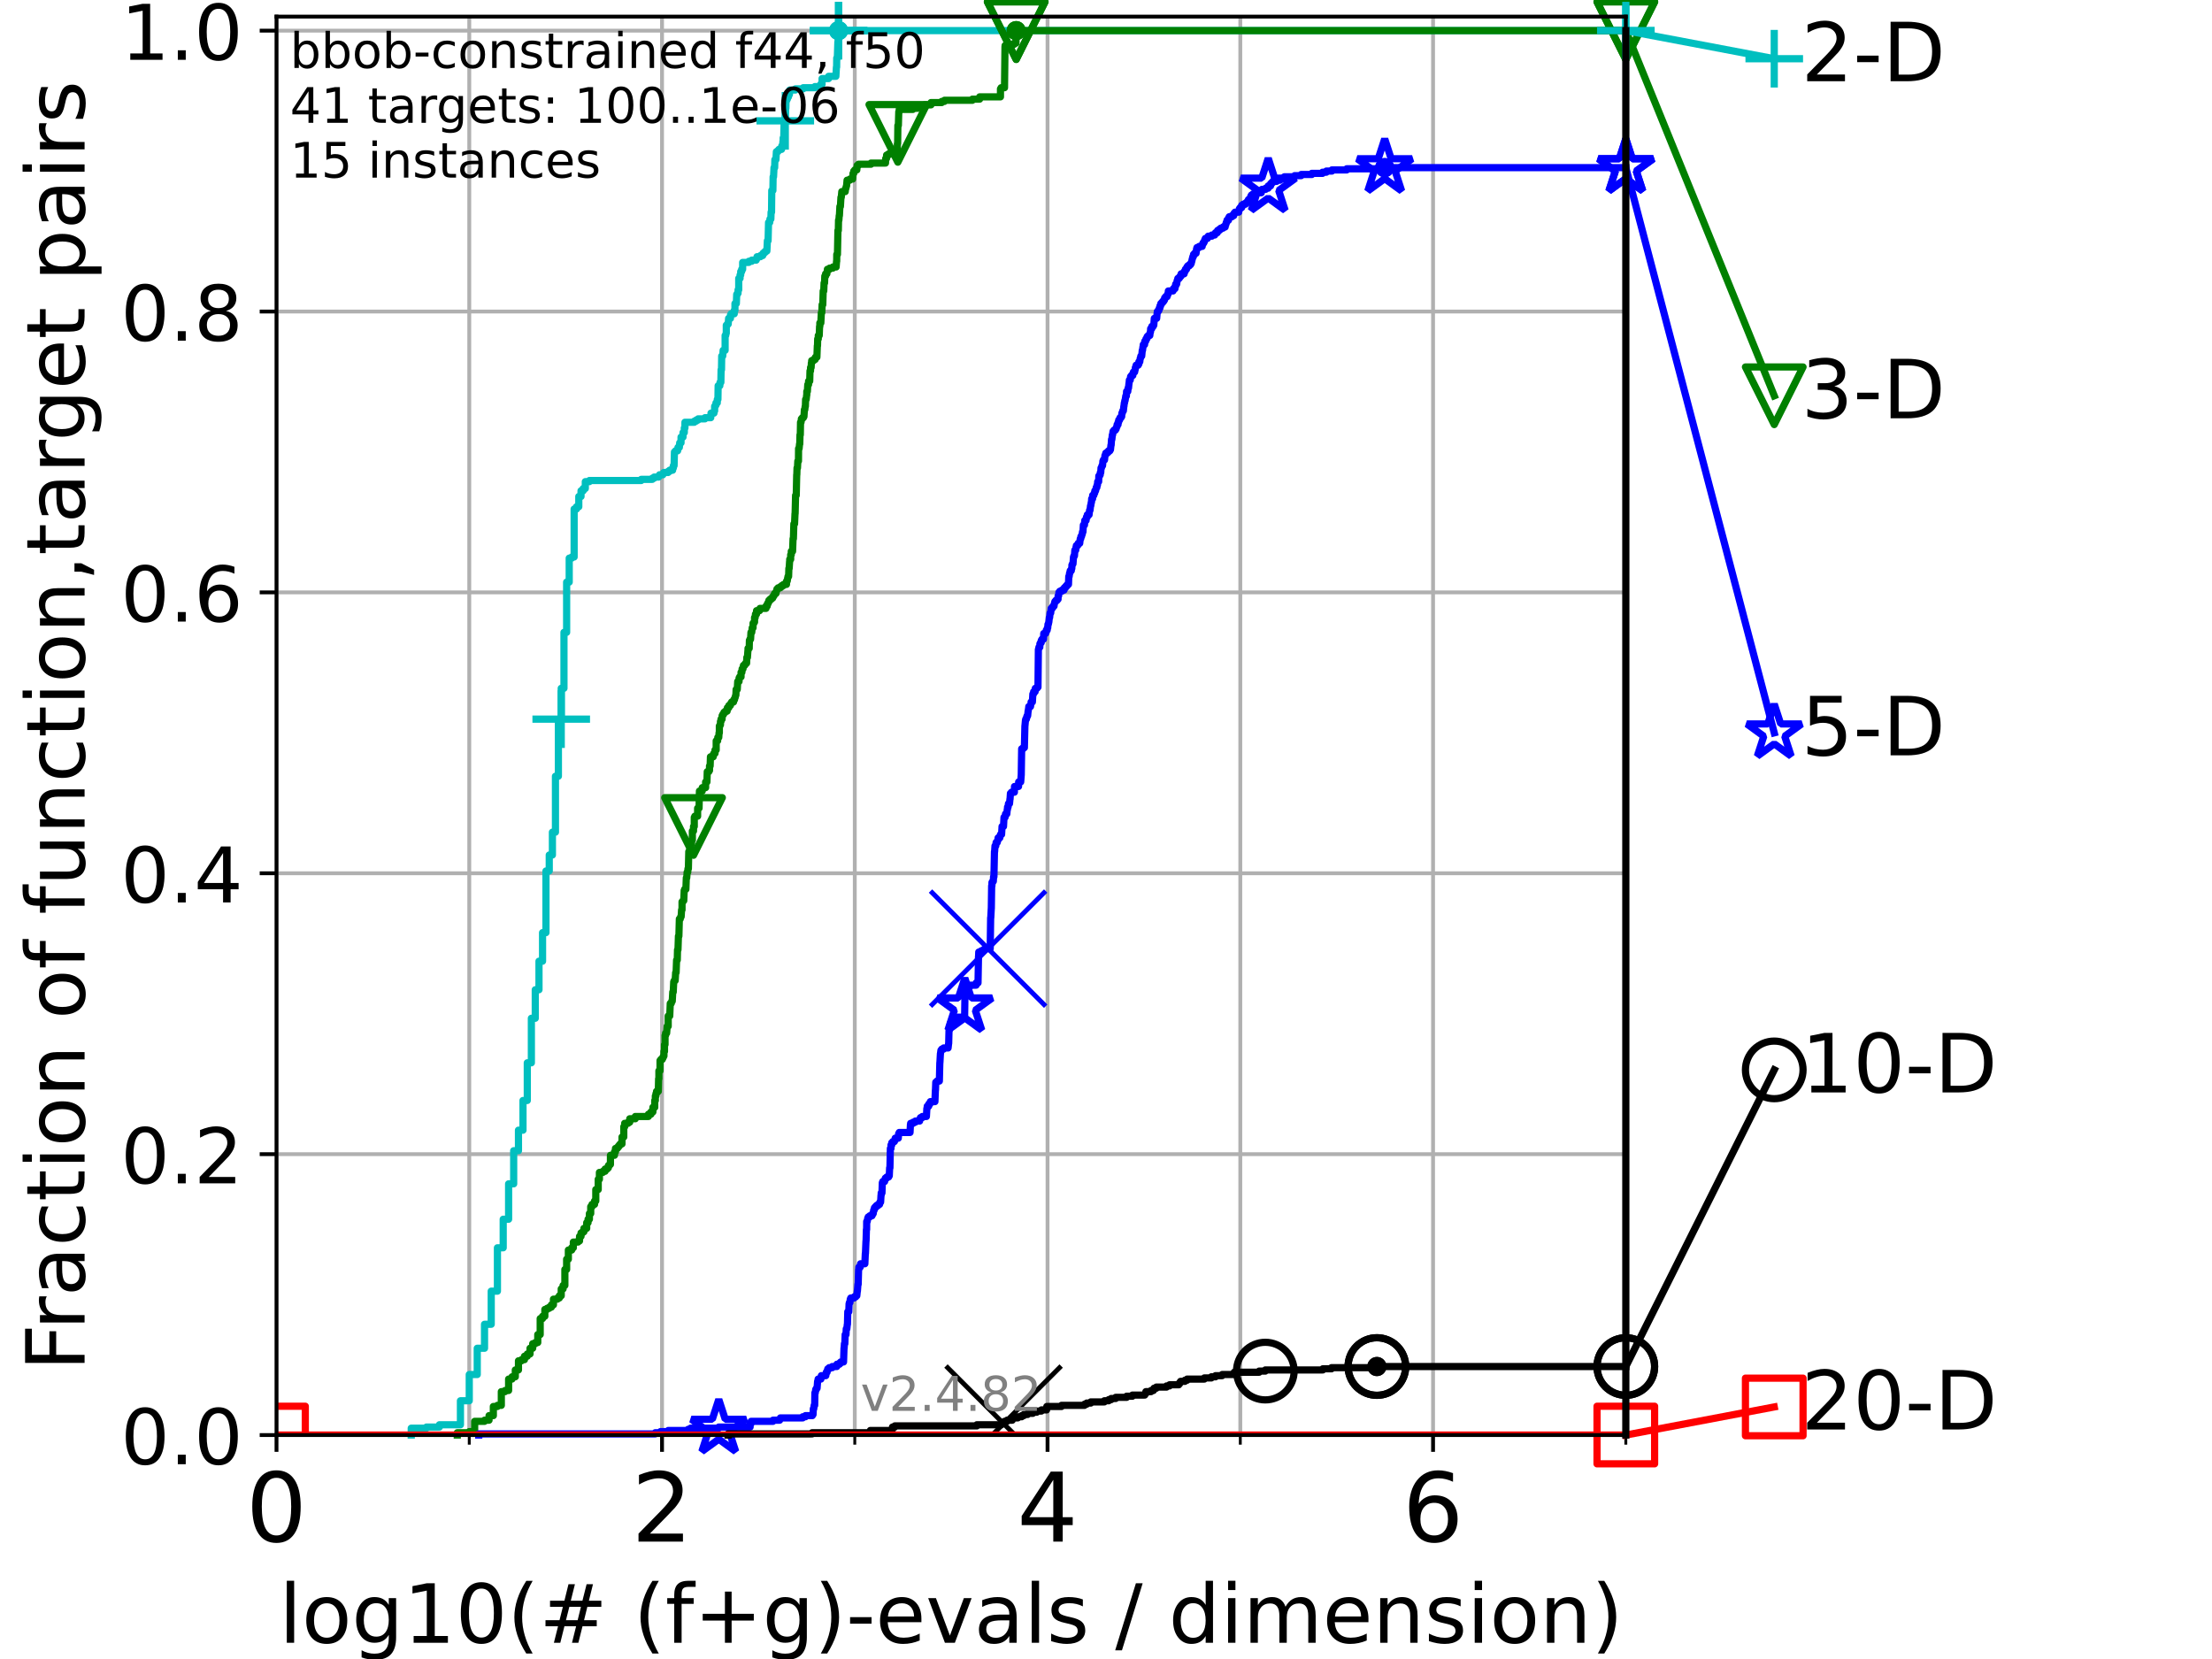 <?xml version="1.0" encoding="utf-8" standalone="no"?>
<!DOCTYPE svg PUBLIC "-//W3C//DTD SVG 1.1//EN"
  "http://www.w3.org/Graphics/SVG/1.1/DTD/svg11.dtd">
<!-- Created with matplotlib (https://matplotlib.org/) -->
<svg height="345.6pt" version="1.1" viewBox="0 0 460.8 345.6" width="460.8pt" xmlns="http://www.w3.org/2000/svg" xmlns:xlink="http://www.w3.org/1999/xlink">
 <defs>
  <style type="text/css">*{stroke-linecap:butt;stroke-linejoin:round;}</style>
 </defs>
 <g id="figure_1">
  <g id="patch_1">
   <path d="M 0 345.6 
L 460.8 345.6 
L 460.8 0 
L 0 0 
z
" style="fill:#ffffff;"/>
  </g>
  <g id="axes_1">
   <g id="patch_2">
    <path d="M 57.6 298.944 
L 338.688 298.944 
L 338.688 3.456 
L 57.6 3.456 
z
" style="fill:#ffffff;"/>
   </g>
   <g id="matplotlib.axis_1">
    <g id="xtick_1">
     <g id="line2d_1">
      <path clip-path="url(#p5f7c896dc6)" d="M 57.6 298.944 
L 57.6 3.456 
" style="fill:none;stroke:#b0b0b0;stroke-linecap:square;stroke-width:0.8;"/>
     </g>
     <g id="line2d_2">
      <defs>
       <path d="M 0 0 
L 0 3.5 
" id="m846ea01cd7" style="stroke:#000000;stroke-width:0.8;"/>
      </defs>
      <g>
       <use style="stroke:#000000;stroke-width:0.8;" x="57.6" xlink:href="#m846ea01cd7" y="298.944"/>
      </g>
     </g>
     <g id="text_1">
      <!-- 0 -->
      <g transform="translate(51.237 321.141)scale(0.2 -0.2)">
       <defs>
        <path d="M 31.781 66.406 
Q 24.172 66.406 20.328 58.906 
Q 16.5 51.422 16.5 36.375 
Q 16.5 21.391 20.328 13.891 
Q 24.172 6.391 31.781 6.391 
Q 39.453 6.391 43.281 13.891 
Q 47.125 21.391 47.125 36.375 
Q 47.125 51.422 43.281 58.906 
Q 39.453 66.406 31.781 66.406 
z
M 31.781 74.219 
Q 44.047 74.219 50.516 64.516 
Q 56.984 54.828 56.984 36.375 
Q 56.984 17.969 50.516 8.266 
Q 44.047 -1.422 31.781 -1.422 
Q 19.531 -1.422 13.062 8.266 
Q 6.594 17.969 6.594 36.375 
Q 6.594 54.828 13.062 64.516 
Q 19.531 74.219 31.781 74.219 
z
" id="DejaVuSans-48"/>
       </defs>
       <use xlink:href="#DejaVuSans-48"/>
      </g>
     </g>
    </g>
    <g id="xtick_2">
     <g id="line2d_3">
      <path clip-path="url(#p5f7c896dc6)" d="M 137.911 298.944 
L 137.911 3.456 
" style="fill:none;stroke:#b0b0b0;stroke-linecap:square;stroke-width:0.8;"/>
     </g>
     <g id="line2d_4">
      <g>
       <use style="stroke:#000000;stroke-width:0.8;" x="137.911" xlink:href="#m846ea01cd7" y="298.944"/>
      </g>
     </g>
     <g id="text_2">
      <!-- 2 -->
      <g transform="translate(131.548 321.141)scale(0.2 -0.2)">
       <defs>
        <path d="M 19.188 8.297 
L 53.609 8.297 
L 53.609 0 
L 7.328 0 
L 7.328 8.297 
Q 12.938 14.109 22.625 23.891 
Q 32.328 33.688 34.812 36.531 
Q 39.547 41.844 41.422 45.531 
Q 43.312 49.219 43.312 52.781 
Q 43.312 58.594 39.234 62.25 
Q 35.156 65.922 28.609 65.922 
Q 23.969 65.922 18.812 64.312 
Q 13.672 62.703 7.812 59.422 
L 7.812 69.391 
Q 13.766 71.781 18.938 73 
Q 24.125 74.219 28.422 74.219 
Q 39.75 74.219 46.484 68.547 
Q 53.219 62.891 53.219 53.422 
Q 53.219 48.922 51.531 44.891 
Q 49.859 40.875 45.406 35.406 
Q 44.188 33.984 37.641 27.219 
Q 31.109 20.453 19.188 8.297 
z
" id="DejaVuSans-50"/>
       </defs>
       <use xlink:href="#DejaVuSans-50"/>
      </g>
     </g>
    </g>
    <g id="xtick_3">
     <g id="line2d_5">
      <path clip-path="url(#p5f7c896dc6)" d="M 218.222 298.944 
L 218.222 3.456 
" style="fill:none;stroke:#b0b0b0;stroke-linecap:square;stroke-width:0.8;"/>
     </g>
     <g id="line2d_6">
      <g>
       <use style="stroke:#000000;stroke-width:0.8;" x="218.222" xlink:href="#m846ea01cd7" y="298.944"/>
      </g>
     </g>
     <g id="text_3">
      <!-- 4 -->
      <g transform="translate(211.859 321.141)scale(0.2 -0.2)">
       <defs>
        <path d="M 37.797 64.312 
L 12.891 25.391 
L 37.797 25.391 
z
M 35.203 72.906 
L 47.609 72.906 
L 47.609 25.391 
L 58.016 25.391 
L 58.016 17.188 
L 47.609 17.188 
L 47.609 0 
L 37.797 0 
L 37.797 17.188 
L 4.891 17.188 
L 4.891 26.703 
z
" id="DejaVuSans-52"/>
       </defs>
       <use xlink:href="#DejaVuSans-52"/>
      </g>
     </g>
    </g>
    <g id="xtick_4">
     <g id="line2d_7">
      <path clip-path="url(#p5f7c896dc6)" d="M 298.533 298.944 
L 298.533 3.456 
" style="fill:none;stroke:#b0b0b0;stroke-linecap:square;stroke-width:0.8;"/>
     </g>
     <g id="line2d_8">
      <g>
       <use style="stroke:#000000;stroke-width:0.8;" x="298.533" xlink:href="#m846ea01cd7" y="298.944"/>
      </g>
     </g>
     <g id="text_4">
      <!-- 6 -->
      <g transform="translate(292.17 321.141)scale(0.2 -0.2)">
       <defs>
        <path d="M 33.016 40.375 
Q 26.375 40.375 22.484 35.828 
Q 18.609 31.297 18.609 23.391 
Q 18.609 15.531 22.484 10.953 
Q 26.375 6.391 33.016 6.391 
Q 39.656 6.391 43.531 10.953 
Q 47.406 15.531 47.406 23.391 
Q 47.406 31.297 43.531 35.828 
Q 39.656 40.375 33.016 40.375 
z
M 52.594 71.297 
L 52.594 62.312 
Q 48.875 64.062 45.094 64.984 
Q 41.312 65.922 37.594 65.922 
Q 27.828 65.922 22.672 59.328 
Q 17.531 52.734 16.797 39.406 
Q 19.672 43.656 24.016 45.922 
Q 28.375 48.188 33.594 48.188 
Q 44.578 48.188 50.953 41.516 
Q 57.328 34.859 57.328 23.391 
Q 57.328 12.156 50.688 5.359 
Q 44.047 -1.422 33.016 -1.422 
Q 20.359 -1.422 13.672 8.266 
Q 6.984 17.969 6.984 36.375 
Q 6.984 53.656 15.188 63.938 
Q 23.391 74.219 37.203 74.219 
Q 40.922 74.219 44.703 73.484 
Q 48.484 72.75 52.594 71.297 
z
" id="DejaVuSans-54"/>
       </defs>
       <use xlink:href="#DejaVuSans-54"/>
      </g>
     </g>
    </g>
    <g id="xtick_5">
     <g id="line2d_9">
      <path clip-path="url(#p5f7c896dc6)" d="M 97.755 298.944 
L 97.755 3.456 
" style="fill:none;stroke:#b0b0b0;stroke-linecap:square;stroke-width:0.8;"/>
     </g>
     <g id="line2d_10">
      <defs>
       <path d="M 0 0 
L 0 2 
" id="m723c32cac4" style="stroke:#000000;stroke-width:0.6;"/>
      </defs>
      <g>
       <use style="stroke:#000000;stroke-width:0.6;" x="97.755" xlink:href="#m723c32cac4" y="298.944"/>
      </g>
     </g>
    </g>
    <g id="xtick_6">
     <g id="line2d_11">
      <path clip-path="url(#p5f7c896dc6)" d="M 178.066 298.944 
L 178.066 3.456 
" style="fill:none;stroke:#b0b0b0;stroke-linecap:square;stroke-width:0.8;"/>
     </g>
     <g id="line2d_12">
      <g>
       <use style="stroke:#000000;stroke-width:0.6;" x="178.066" xlink:href="#m723c32cac4" y="298.944"/>
      </g>
     </g>
    </g>
    <g id="xtick_7">
     <g id="line2d_13">
      <path clip-path="url(#p5f7c896dc6)" d="M 258.377 298.944 
L 258.377 3.456 
" style="fill:none;stroke:#b0b0b0;stroke-linecap:square;stroke-width:0.8;"/>
     </g>
     <g id="line2d_14">
      <g>
       <use style="stroke:#000000;stroke-width:0.6;" x="258.377" xlink:href="#m723c32cac4" y="298.944"/>
      </g>
     </g>
    </g>
    <g id="xtick_8">
     <g id="line2d_15">
      <path clip-path="url(#p5f7c896dc6)" d="M 338.688 298.944 
L 338.688 3.456 
" style="fill:none;stroke:#b0b0b0;stroke-linecap:square;stroke-width:0.8;"/>
     </g>
     <g id="line2d_16">
      <g>
       <use style="stroke:#000000;stroke-width:0.6;" x="338.688" xlink:href="#m723c32cac4" y="298.944"/>
      </g>
     </g>
    </g>
    <g id="text_5">
     <!-- log10(# (f+g)-evals / dimension) -->
     <g transform="translate(58.145 342.218)scale(0.17 -0.17)">
      <defs>
       <path d="M 9.422 75.984 
L 18.406 75.984 
L 18.406 0 
L 9.422 0 
z
" id="DejaVuSans-108"/>
       <path d="M 30.609 48.391 
Q 23.391 48.391 19.188 42.75 
Q 14.984 37.109 14.984 27.297 
Q 14.984 17.484 19.156 11.844 
Q 23.344 6.203 30.609 6.203 
Q 37.797 6.203 41.984 11.859 
Q 46.188 17.531 46.188 27.297 
Q 46.188 37.016 41.984 42.703 
Q 37.797 48.391 30.609 48.391 
z
M 30.609 56 
Q 42.328 56 49.016 48.375 
Q 55.719 40.766 55.719 27.297 
Q 55.719 13.875 49.016 6.219 
Q 42.328 -1.422 30.609 -1.422 
Q 18.844 -1.422 12.172 6.219 
Q 5.516 13.875 5.516 27.297 
Q 5.516 40.766 12.172 48.375 
Q 18.844 56 30.609 56 
z
" id="DejaVuSans-111"/>
       <path d="M 45.406 27.984 
Q 45.406 37.75 41.375 43.109 
Q 37.359 48.484 30.078 48.484 
Q 22.859 48.484 18.828 43.109 
Q 14.797 37.75 14.797 27.984 
Q 14.797 18.266 18.828 12.891 
Q 22.859 7.516 30.078 7.516 
Q 37.359 7.516 41.375 12.891 
Q 45.406 18.266 45.406 27.984 
z
M 54.391 6.781 
Q 54.391 -7.172 48.188 -13.984 
Q 42 -20.797 29.203 -20.797 
Q 24.469 -20.797 20.266 -20.094 
Q 16.062 -19.391 12.109 -17.922 
L 12.109 -9.188 
Q 16.062 -11.328 19.922 -12.344 
Q 23.781 -13.375 27.781 -13.375 
Q 36.625 -13.375 41.016 -8.766 
Q 45.406 -4.156 45.406 5.172 
L 45.406 9.625 
Q 42.625 4.781 38.281 2.391 
Q 33.938 0 27.875 0 
Q 17.828 0 11.672 7.656 
Q 5.516 15.328 5.516 27.984 
Q 5.516 40.672 11.672 48.328 
Q 17.828 56 27.875 56 
Q 33.938 56 38.281 53.609 
Q 42.625 51.219 45.406 46.391 
L 45.406 54.688 
L 54.391 54.688 
z
" id="DejaVuSans-103"/>
       <path d="M 12.406 8.297 
L 28.516 8.297 
L 28.516 63.922 
L 10.984 60.406 
L 10.984 69.391 
L 28.422 72.906 
L 38.281 72.906 
L 38.281 8.297 
L 54.391 8.297 
L 54.391 0 
L 12.406 0 
z
" id="DejaVuSans-49"/>
       <path d="M 31 75.875 
Q 24.469 64.656 21.281 53.656 
Q 18.109 42.672 18.109 31.391 
Q 18.109 20.125 21.312 9.062 
Q 24.516 -2 31 -13.188 
L 23.188 -13.188 
Q 15.875 -1.703 12.234 9.375 
Q 8.594 20.453 8.594 31.391 
Q 8.594 42.281 12.203 53.312 
Q 15.828 64.359 23.188 75.875 
z
" id="DejaVuSans-40"/>
       <path d="M 51.125 44 
L 36.922 44 
L 32.812 27.688 
L 47.125 27.688 
z
M 43.797 71.781 
L 38.719 51.516 
L 52.984 51.516 
L 58.109 71.781 
L 65.922 71.781 
L 60.891 51.516 
L 76.125 51.516 
L 76.125 44 
L 58.984 44 
L 54.984 27.688 
L 70.516 27.688 
L 70.516 20.219 
L 53.078 20.219 
L 48 0 
L 40.188 0 
L 45.219 20.219 
L 30.906 20.219 
L 25.875 0 
L 18.016 0 
L 23.094 20.219 
L 7.719 20.219 
L 7.719 27.688 
L 24.906 27.688 
L 29 44 
L 13.281 44 
L 13.281 51.516 
L 30.906 51.516 
L 35.891 71.781 
z
" id="DejaVuSans-35"/>
       <path id="DejaVuSans-32"/>
       <path d="M 37.109 75.984 
L 37.109 68.5 
L 28.516 68.5 
Q 23.688 68.5 21.797 66.547 
Q 19.922 64.594 19.922 59.516 
L 19.922 54.688 
L 34.719 54.688 
L 34.719 47.703 
L 19.922 47.703 
L 19.922 0 
L 10.891 0 
L 10.891 47.703 
L 2.297 47.703 
L 2.297 54.688 
L 10.891 54.688 
L 10.891 58.5 
Q 10.891 67.625 15.141 71.797 
Q 19.391 75.984 28.609 75.984 
z
" id="DejaVuSans-102"/>
       <path d="M 46 62.703 
L 46 35.5 
L 73.188 35.5 
L 73.188 27.203 
L 46 27.203 
L 46 0 
L 37.797 0 
L 37.797 27.203 
L 10.594 27.203 
L 10.594 35.5 
L 37.797 35.5 
L 37.797 62.703 
z
" id="DejaVuSans-43"/>
       <path d="M 8.016 75.875 
L 15.828 75.875 
Q 23.141 64.359 26.781 53.312 
Q 30.422 42.281 30.422 31.391 
Q 30.422 20.453 26.781 9.375 
Q 23.141 -1.703 15.828 -13.188 
L 8.016 -13.188 
Q 14.5 -2 17.703 9.062 
Q 20.906 20.125 20.906 31.391 
Q 20.906 42.672 17.703 53.656 
Q 14.5 64.656 8.016 75.875 
z
" id="DejaVuSans-41"/>
       <path d="M 4.891 31.391 
L 31.203 31.391 
L 31.203 23.391 
L 4.891 23.391 
z
" id="DejaVuSans-45"/>
       <path d="M 56.203 29.594 
L 56.203 25.203 
L 14.891 25.203 
Q 15.484 15.922 20.484 11.062 
Q 25.484 6.203 34.422 6.203 
Q 39.594 6.203 44.453 7.469 
Q 49.312 8.734 54.109 11.281 
L 54.109 2.781 
Q 49.266 0.734 44.188 -0.344 
Q 39.109 -1.422 33.891 -1.422 
Q 20.797 -1.422 13.156 6.188 
Q 5.516 13.812 5.516 26.812 
Q 5.516 40.234 12.766 48.109 
Q 20.016 56 32.328 56 
Q 43.359 56 49.781 48.891 
Q 56.203 41.797 56.203 29.594 
z
M 47.219 32.234 
Q 47.125 39.594 43.094 43.984 
Q 39.062 48.391 32.422 48.391 
Q 24.906 48.391 20.391 44.141 
Q 15.875 39.891 15.188 32.172 
z
" id="DejaVuSans-101"/>
       <path d="M 2.984 54.688 
L 12.5 54.688 
L 29.594 8.797 
L 46.688 54.688 
L 56.203 54.688 
L 35.688 0 
L 23.484 0 
z
" id="DejaVuSans-118"/>
       <path d="M 34.281 27.484 
Q 23.391 27.484 19.188 25 
Q 14.984 22.516 14.984 16.5 
Q 14.984 11.719 18.141 8.906 
Q 21.297 6.109 26.703 6.109 
Q 34.188 6.109 38.703 11.406 
Q 43.219 16.703 43.219 25.484 
L 43.219 27.484 
z
M 52.203 31.203 
L 52.203 0 
L 43.219 0 
L 43.219 8.297 
Q 40.141 3.328 35.547 0.953 
Q 30.953 -1.422 24.312 -1.422 
Q 15.922 -1.422 10.953 3.297 
Q 6 8.016 6 15.922 
Q 6 25.141 12.172 29.828 
Q 18.359 34.516 30.609 34.516 
L 43.219 34.516 
L 43.219 35.406 
Q 43.219 41.609 39.141 45 
Q 35.062 48.391 27.688 48.391 
Q 23 48.391 18.547 47.266 
Q 14.109 46.141 10.016 43.891 
L 10.016 52.203 
Q 14.938 54.109 19.578 55.047 
Q 24.219 56 28.609 56 
Q 40.484 56 46.344 49.844 
Q 52.203 43.703 52.203 31.203 
z
" id="DejaVuSans-97"/>
       <path d="M 44.281 53.078 
L 44.281 44.578 
Q 40.484 46.531 36.375 47.5 
Q 32.281 48.484 27.875 48.484 
Q 21.188 48.484 17.844 46.438 
Q 14.5 44.391 14.5 40.281 
Q 14.5 37.156 16.891 35.375 
Q 19.281 33.594 26.516 31.984 
L 29.594 31.297 
Q 39.156 29.25 43.188 25.516 
Q 47.219 21.781 47.219 15.094 
Q 47.219 7.469 41.188 3.016 
Q 35.156 -1.422 24.609 -1.422 
Q 20.219 -1.422 15.453 -0.562 
Q 10.688 0.297 5.422 2 
L 5.422 11.281 
Q 10.406 8.688 15.234 7.391 
Q 20.062 6.109 24.812 6.109 
Q 31.156 6.109 34.562 8.281 
Q 37.984 10.453 37.984 14.406 
Q 37.984 18.062 35.516 20.016 
Q 33.062 21.969 24.703 23.781 
L 21.578 24.516 
Q 13.234 26.266 9.516 29.906 
Q 5.812 33.547 5.812 39.891 
Q 5.812 47.609 11.281 51.797 
Q 16.75 56 26.812 56 
Q 31.781 56 36.172 55.266 
Q 40.578 54.547 44.281 53.078 
z
" id="DejaVuSans-115"/>
       <path d="M 25.391 72.906 
L 33.688 72.906 
L 8.297 -9.281 
L 0 -9.281 
z
" id="DejaVuSans-47"/>
       <path d="M 45.406 46.391 
L 45.406 75.984 
L 54.391 75.984 
L 54.391 0 
L 45.406 0 
L 45.406 8.203 
Q 42.578 3.328 38.25 0.953 
Q 33.938 -1.422 27.875 -1.422 
Q 17.969 -1.422 11.734 6.484 
Q 5.516 14.406 5.516 27.297 
Q 5.516 40.188 11.734 48.094 
Q 17.969 56 27.875 56 
Q 33.938 56 38.25 53.625 
Q 42.578 51.266 45.406 46.391 
z
M 14.797 27.297 
Q 14.797 17.391 18.875 11.75 
Q 22.953 6.109 30.078 6.109 
Q 37.203 6.109 41.297 11.75 
Q 45.406 17.391 45.406 27.297 
Q 45.406 37.203 41.297 42.844 
Q 37.203 48.484 30.078 48.484 
Q 22.953 48.484 18.875 42.844 
Q 14.797 37.203 14.797 27.297 
z
" id="DejaVuSans-100"/>
       <path d="M 9.422 54.688 
L 18.406 54.688 
L 18.406 0 
L 9.422 0 
z
M 9.422 75.984 
L 18.406 75.984 
L 18.406 64.594 
L 9.422 64.594 
z
" id="DejaVuSans-105"/>
       <path d="M 52 44.188 
Q 55.375 50.25 60.062 53.125 
Q 64.75 56 71.094 56 
Q 79.641 56 84.281 50.016 
Q 88.922 44.047 88.922 33.016 
L 88.922 0 
L 79.891 0 
L 79.891 32.719 
Q 79.891 40.578 77.094 44.375 
Q 74.312 48.188 68.609 48.188 
Q 61.625 48.188 57.562 43.547 
Q 53.516 38.922 53.516 30.906 
L 53.516 0 
L 44.484 0 
L 44.484 32.719 
Q 44.484 40.625 41.703 44.406 
Q 38.922 48.188 33.109 48.188 
Q 26.219 48.188 22.156 43.531 
Q 18.109 38.875 18.109 30.906 
L 18.109 0 
L 9.078 0 
L 9.078 54.688 
L 18.109 54.688 
L 18.109 46.188 
Q 21.188 51.219 25.484 53.609 
Q 29.781 56 35.688 56 
Q 41.656 56 45.828 52.969 
Q 50 49.953 52 44.188 
z
" id="DejaVuSans-109"/>
       <path d="M 54.891 33.016 
L 54.891 0 
L 45.906 0 
L 45.906 32.719 
Q 45.906 40.484 42.875 44.328 
Q 39.844 48.188 33.797 48.188 
Q 26.516 48.188 22.312 43.547 
Q 18.109 38.922 18.109 30.906 
L 18.109 0 
L 9.078 0 
L 9.078 54.688 
L 18.109 54.688 
L 18.109 46.188 
Q 21.344 51.125 25.703 53.562 
Q 30.078 56 35.797 56 
Q 45.219 56 50.047 50.172 
Q 54.891 44.344 54.891 33.016 
z
" id="DejaVuSans-110"/>
      </defs>
      <use xlink:href="#DejaVuSans-108"/>
      <use x="27.783" xlink:href="#DejaVuSans-111"/>
      <use x="88.965" xlink:href="#DejaVuSans-103"/>
      <use x="152.441" xlink:href="#DejaVuSans-49"/>
      <use x="216.064" xlink:href="#DejaVuSans-48"/>
      <use x="279.688" xlink:href="#DejaVuSans-40"/>
      <use x="318.701" xlink:href="#DejaVuSans-35"/>
      <use x="402.49" xlink:href="#DejaVuSans-32"/>
      <use x="434.277" xlink:href="#DejaVuSans-40"/>
      <use x="473.291" xlink:href="#DejaVuSans-102"/>
      <use x="508.496" xlink:href="#DejaVuSans-43"/>
      <use x="592.285" xlink:href="#DejaVuSans-103"/>
      <use x="655.762" xlink:href="#DejaVuSans-41"/>
      <use x="694.775" xlink:href="#DejaVuSans-45"/>
      <use x="730.859" xlink:href="#DejaVuSans-101"/>
      <use x="792.383" xlink:href="#DejaVuSans-118"/>
      <use x="851.562" xlink:href="#DejaVuSans-97"/>
      <use x="912.842" xlink:href="#DejaVuSans-108"/>
      <use x="940.625" xlink:href="#DejaVuSans-115"/>
      <use x="992.725" xlink:href="#DejaVuSans-32"/>
      <use x="1024.512" xlink:href="#DejaVuSans-47"/>
      <use x="1058.203" xlink:href="#DejaVuSans-32"/>
      <use x="1089.99" xlink:href="#DejaVuSans-100"/>
      <use x="1153.467" xlink:href="#DejaVuSans-105"/>
      <use x="1181.25" xlink:href="#DejaVuSans-109"/>
      <use x="1278.662" xlink:href="#DejaVuSans-101"/>
      <use x="1340.186" xlink:href="#DejaVuSans-110"/>
      <use x="1403.564" xlink:href="#DejaVuSans-115"/>
      <use x="1455.664" xlink:href="#DejaVuSans-105"/>
      <use x="1483.447" xlink:href="#DejaVuSans-111"/>
      <use x="1544.629" xlink:href="#DejaVuSans-110"/>
      <use x="1608.008" xlink:href="#DejaVuSans-41"/>
     </g>
    </g>
   </g>
   <g id="matplotlib.axis_2">
    <g id="ytick_1">
     <g id="line2d_17">
      <path clip-path="url(#p5f7c896dc6)" d="M 57.6 298.944 
L 338.688 298.944 
" style="fill:none;stroke:#b0b0b0;stroke-linecap:square;stroke-width:0.8;"/>
     </g>
     <g id="line2d_18">
      <defs>
       <path d="M 0 0 
L -3.5 0 
" id="m1051348bda" style="stroke:#000000;stroke-width:0.8;"/>
      </defs>
      <g>
       <use style="stroke:#000000;stroke-width:0.8;" x="57.6" xlink:href="#m1051348bda" y="298.944"/>
      </g>
     </g>
     <g id="text_6">
      <!-- 0.0 -->
      <g transform="translate(25.155 305.023)scale(0.16 -0.16)">
       <defs>
        <path d="M 10.688 12.406 
L 21 12.406 
L 21 0 
L 10.688 0 
z
" id="DejaVuSans-46"/>
       </defs>
       <use xlink:href="#DejaVuSans-48"/>
       <use x="63.623" xlink:href="#DejaVuSans-46"/>
       <use x="95.41" xlink:href="#DejaVuSans-48"/>
      </g>
     </g>
    </g>
    <g id="ytick_2">
     <g id="line2d_19">
      <path clip-path="url(#p5f7c896dc6)" d="M 57.6 240.432 
L 338.688 240.432 
" style="fill:none;stroke:#b0b0b0;stroke-linecap:square;stroke-width:0.8;"/>
     </g>
     <g id="line2d_20">
      <g>
       <use style="stroke:#000000;stroke-width:0.8;" x="57.6" xlink:href="#m1051348bda" y="240.432"/>
      </g>
     </g>
     <g id="text_7">
      <!-- 0.2 -->
      <g transform="translate(25.155 246.51)scale(0.16 -0.16)">
       <use xlink:href="#DejaVuSans-48"/>
       <use x="63.623" xlink:href="#DejaVuSans-46"/>
       <use x="95.41" xlink:href="#DejaVuSans-50"/>
      </g>
     </g>
    </g>
    <g id="ytick_3">
     <g id="line2d_21">
      <path clip-path="url(#p5f7c896dc6)" d="M 57.6 181.919 
L 338.688 181.919 
" style="fill:none;stroke:#b0b0b0;stroke-linecap:square;stroke-width:0.8;"/>
     </g>
     <g id="line2d_22">
      <g>
       <use style="stroke:#000000;stroke-width:0.8;" x="57.6" xlink:href="#m1051348bda" y="181.919"/>
      </g>
     </g>
     <g id="text_8">
      <!-- 0.4 -->
      <g transform="translate(25.155 187.998)scale(0.16 -0.16)">
       <use xlink:href="#DejaVuSans-48"/>
       <use x="63.623" xlink:href="#DejaVuSans-46"/>
       <use x="95.41" xlink:href="#DejaVuSans-52"/>
      </g>
     </g>
    </g>
    <g id="ytick_4">
     <g id="line2d_23">
      <path clip-path="url(#p5f7c896dc6)" d="M 57.6 123.407 
L 338.688 123.407 
" style="fill:none;stroke:#b0b0b0;stroke-linecap:square;stroke-width:0.8;"/>
     </g>
     <g id="line2d_24">
      <g>
       <use style="stroke:#000000;stroke-width:0.8;" x="57.6" xlink:href="#m1051348bda" y="123.407"/>
      </g>
     </g>
     <g id="text_9">
      <!-- 0.6 -->
      <g transform="translate(25.155 129.485)scale(0.16 -0.16)">
       <use xlink:href="#DejaVuSans-48"/>
       <use x="63.623" xlink:href="#DejaVuSans-46"/>
       <use x="95.41" xlink:href="#DejaVuSans-54"/>
      </g>
     </g>
    </g>
    <g id="ytick_5">
     <g id="line2d_25">
      <path clip-path="url(#p5f7c896dc6)" d="M 57.6 64.894 
L 338.688 64.894 
" style="fill:none;stroke:#b0b0b0;stroke-linecap:square;stroke-width:0.8;"/>
     </g>
     <g id="line2d_26">
      <g>
       <use style="stroke:#000000;stroke-width:0.8;" x="57.6" xlink:href="#m1051348bda" y="64.894"/>
      </g>
     </g>
     <g id="text_10">
      <!-- 0.8 -->
      <g transform="translate(25.155 70.973)scale(0.16 -0.16)">
       <defs>
        <path d="M 31.781 34.625 
Q 24.75 34.625 20.719 30.859 
Q 16.703 27.094 16.703 20.516 
Q 16.703 13.922 20.719 10.156 
Q 24.75 6.391 31.781 6.391 
Q 38.812 6.391 42.859 10.172 
Q 46.922 13.969 46.922 20.516 
Q 46.922 27.094 42.891 30.859 
Q 38.875 34.625 31.781 34.625 
z
M 21.922 38.812 
Q 15.578 40.375 12.031 44.719 
Q 8.5 49.078 8.5 55.328 
Q 8.5 64.062 14.719 69.141 
Q 20.953 74.219 31.781 74.219 
Q 42.672 74.219 48.875 69.141 
Q 55.078 64.062 55.078 55.328 
Q 55.078 49.078 51.531 44.719 
Q 48 40.375 41.703 38.812 
Q 48.828 37.156 52.797 32.312 
Q 56.781 27.484 56.781 20.516 
Q 56.781 9.906 50.312 4.234 
Q 43.844 -1.422 31.781 -1.422 
Q 19.734 -1.422 13.25 4.234 
Q 6.781 9.906 6.781 20.516 
Q 6.781 27.484 10.781 32.312 
Q 14.797 37.156 21.922 38.812 
z
M 18.312 54.391 
Q 18.312 48.734 21.844 45.562 
Q 25.391 42.391 31.781 42.391 
Q 38.141 42.391 41.719 45.562 
Q 45.312 48.734 45.312 54.391 
Q 45.312 60.062 41.719 63.234 
Q 38.141 66.406 31.781 66.406 
Q 25.391 66.406 21.844 63.234 
Q 18.312 60.062 18.312 54.391 
z
" id="DejaVuSans-56"/>
       </defs>
       <use xlink:href="#DejaVuSans-48"/>
       <use x="63.623" xlink:href="#DejaVuSans-46"/>
       <use x="95.41" xlink:href="#DejaVuSans-56"/>
      </g>
     </g>
    </g>
    <g id="ytick_6">
     <g id="line2d_27">
      <path clip-path="url(#p5f7c896dc6)" d="M 57.6 6.382 
L 338.688 6.382 
" style="fill:none;stroke:#b0b0b0;stroke-linecap:square;stroke-width:0.8;"/>
     </g>
     <g id="line2d_28">
      <g>
       <use style="stroke:#000000;stroke-width:0.8;" x="57.6" xlink:href="#m1051348bda" y="6.382"/>
      </g>
     </g>
     <g id="text_11">
      <!-- 1.0 -->
      <g transform="translate(25.155 12.46)scale(0.16 -0.16)">
       <use xlink:href="#DejaVuSans-49"/>
       <use x="63.623" xlink:href="#DejaVuSans-46"/>
       <use x="95.41" xlink:href="#DejaVuSans-48"/>
      </g>
     </g>
    </g>
    <g id="text_12">
     <!-- Fraction of function,target pairs -->
     <g transform="translate(17.62 285.585)rotate(-90)scale(0.17 -0.17)">
      <defs>
       <path d="M 9.812 72.906 
L 51.703 72.906 
L 51.703 64.594 
L 19.672 64.594 
L 19.672 43.109 
L 48.578 43.109 
L 48.578 34.812 
L 19.672 34.812 
L 19.672 0 
L 9.812 0 
z
" id="DejaVuSans-70"/>
       <path d="M 41.109 46.297 
Q 39.594 47.172 37.812 47.578 
Q 36.031 48 33.891 48 
Q 26.266 48 22.188 43.047 
Q 18.109 38.094 18.109 28.812 
L 18.109 0 
L 9.078 0 
L 9.078 54.688 
L 18.109 54.688 
L 18.109 46.188 
Q 20.953 51.172 25.484 53.578 
Q 30.031 56 36.531 56 
Q 37.453 56 38.578 55.875 
Q 39.703 55.766 41.062 55.516 
z
" id="DejaVuSans-114"/>
       <path d="M 48.781 52.594 
L 48.781 44.188 
Q 44.969 46.297 41.141 47.344 
Q 37.312 48.391 33.406 48.391 
Q 24.656 48.391 19.812 42.844 
Q 14.984 37.312 14.984 27.297 
Q 14.984 17.281 19.812 11.734 
Q 24.656 6.203 33.406 6.203 
Q 37.312 6.203 41.141 7.25 
Q 44.969 8.297 48.781 10.406 
L 48.781 2.094 
Q 45.016 0.344 40.984 -0.531 
Q 36.969 -1.422 32.422 -1.422 
Q 20.062 -1.422 12.781 6.344 
Q 5.516 14.109 5.516 27.297 
Q 5.516 40.672 12.859 48.328 
Q 20.219 56 33.016 56 
Q 37.156 56 41.109 55.141 
Q 45.062 54.297 48.781 52.594 
z
" id="DejaVuSans-99"/>
       <path d="M 18.312 70.219 
L 18.312 54.688 
L 36.812 54.688 
L 36.812 47.703 
L 18.312 47.703 
L 18.312 18.016 
Q 18.312 11.328 20.141 9.422 
Q 21.969 7.516 27.594 7.516 
L 36.812 7.516 
L 36.812 0 
L 27.594 0 
Q 17.188 0 13.234 3.875 
Q 9.281 7.766 9.281 18.016 
L 9.281 47.703 
L 2.688 47.703 
L 2.688 54.688 
L 9.281 54.688 
L 9.281 70.219 
z
" id="DejaVuSans-116"/>
       <path d="M 8.5 21.578 
L 8.5 54.688 
L 17.484 54.688 
L 17.484 21.922 
Q 17.484 14.156 20.5 10.266 
Q 23.531 6.391 29.594 6.391 
Q 36.859 6.391 41.078 11.031 
Q 45.312 15.672 45.312 23.688 
L 45.312 54.688 
L 54.297 54.688 
L 54.297 0 
L 45.312 0 
L 45.312 8.406 
Q 42.047 3.422 37.719 1 
Q 33.406 -1.422 27.688 -1.422 
Q 18.266 -1.422 13.375 4.438 
Q 8.5 10.297 8.5 21.578 
z
M 31.109 56 
z
" id="DejaVuSans-117"/>
       <path d="M 11.719 12.406 
L 22.016 12.406 
L 22.016 4 
L 14.016 -11.625 
L 7.719 -11.625 
L 11.719 4 
z
" id="DejaVuSans-44"/>
       <path d="M 18.109 8.203 
L 18.109 -20.797 
L 9.078 -20.797 
L 9.078 54.688 
L 18.109 54.688 
L 18.109 46.391 
Q 20.953 51.266 25.266 53.625 
Q 29.594 56 35.594 56 
Q 45.562 56 51.781 48.094 
Q 58.016 40.188 58.016 27.297 
Q 58.016 14.406 51.781 6.484 
Q 45.562 -1.422 35.594 -1.422 
Q 29.594 -1.422 25.266 0.953 
Q 20.953 3.328 18.109 8.203 
z
M 48.688 27.297 
Q 48.688 37.203 44.609 42.844 
Q 40.531 48.484 33.406 48.484 
Q 26.266 48.484 22.188 42.844 
Q 18.109 37.203 18.109 27.297 
Q 18.109 17.391 22.188 11.75 
Q 26.266 6.109 33.406 6.109 
Q 40.531 6.109 44.609 11.75 
Q 48.688 17.391 48.688 27.297 
z
" id="DejaVuSans-112"/>
      </defs>
      <use xlink:href="#DejaVuSans-70"/>
      <use x="50.27" xlink:href="#DejaVuSans-114"/>
      <use x="91.383" xlink:href="#DejaVuSans-97"/>
      <use x="152.662" xlink:href="#DejaVuSans-99"/>
      <use x="207.643" xlink:href="#DejaVuSans-116"/>
      <use x="246.852" xlink:href="#DejaVuSans-105"/>
      <use x="274.635" xlink:href="#DejaVuSans-111"/>
      <use x="335.816" xlink:href="#DejaVuSans-110"/>
      <use x="399.195" xlink:href="#DejaVuSans-32"/>
      <use x="430.982" xlink:href="#DejaVuSans-111"/>
      <use x="492.164" xlink:href="#DejaVuSans-102"/>
      <use x="527.369" xlink:href="#DejaVuSans-32"/>
      <use x="559.156" xlink:href="#DejaVuSans-102"/>
      <use x="594.361" xlink:href="#DejaVuSans-117"/>
      <use x="657.74" xlink:href="#DejaVuSans-110"/>
      <use x="721.119" xlink:href="#DejaVuSans-99"/>
      <use x="776.1" xlink:href="#DejaVuSans-116"/>
      <use x="815.309" xlink:href="#DejaVuSans-105"/>
      <use x="843.092" xlink:href="#DejaVuSans-111"/>
      <use x="904.273" xlink:href="#DejaVuSans-110"/>
      <use x="967.652" xlink:href="#DejaVuSans-44"/>
      <use x="999.439" xlink:href="#DejaVuSans-116"/>
      <use x="1038.648" xlink:href="#DejaVuSans-97"/>
      <use x="1099.928" xlink:href="#DejaVuSans-114"/>
      <use x="1139.291" xlink:href="#DejaVuSans-103"/>
      <use x="1202.768" xlink:href="#DejaVuSans-101"/>
      <use x="1264.291" xlink:href="#DejaVuSans-116"/>
      <use x="1303.5" xlink:href="#DejaVuSans-32"/>
      <use x="1335.287" xlink:href="#DejaVuSans-112"/>
      <use x="1398.764" xlink:href="#DejaVuSans-97"/>
      <use x="1460.043" xlink:href="#DejaVuSans-105"/>
      <use x="1487.826" xlink:href="#DejaVuSans-114"/>
      <use x="1528.939" xlink:href="#DejaVuSans-115"/>
     </g>
    </g>
   </g>
   <g id="line2d_29">
    <defs>
     <path d="M 0 1.5 
C 0.398 1.5 0.779 1.342 1.061 1.061 
C 1.342 0.779 1.5 0.398 1.5 0 
C 1.5 -0.398 1.342 -0.779 1.061 -1.061 
C 0.779 -1.342 0.398 -1.5 0 -1.5 
C -0.398 -1.5 -0.779 -1.342 -1.061 -1.061 
C -1.342 -0.779 -1.5 -0.398 -1.5 0 
C -1.5 0.398 -1.342 0.779 -1.061 1.061 
C -0.779 1.342 -0.398 1.5 0 1.5 
z
" id="m8cd4cbe6c2" style="stroke:#00bfbf;"/>
    </defs>
    <g>
     <use style="fill:#00bfbf;stroke:#00bfbf;" x="174.69" xlink:href="#m8cd4cbe6c2" y="6.382"/>
     <use style="fill:#00bfbf;stroke:#00bfbf;" x="174.69" xlink:href="#m8cd4cbe6c2" y="6.382"/>
    </g>
   </g>
   <g id="line2d_30">
    <path d="M 85.667 298.944 
L 85.667 297.517 
L 88.847 297.517 
L 88.847 297.279 
L 91.535 297.279 
L 91.535 296.803 
L 95.918 296.803 
L 95.918 291.808 
L 97.755 291.808 
L 97.755 286.338 
L 99.418 286.338 
L 99.418 280.867 
L 100.935 280.867 
L 100.935 275.872 
L 102.331 275.872 
L 102.331 268.974 
L 103.623 268.974 
L 103.623 259.936 
L 104.826 259.936 
L 104.826 253.989 
L 105.952 253.989 
L 105.952 246.616 
L 107.009 246.616 
L 107.009 239.718 
L 108.006 239.718 
L 108.006 235.437 
L 108.949 235.437 
L 108.949 229.252 
L 109.843 229.252 
L 109.843 221.403 
L 110.694 221.403 
L 110.694 212.127 
L 111.506 212.127 
L 111.506 206.18 
L 112.281 206.18 
L 112.281 200.234 
L 113.023 200.234 
L 113.023 194.288 
L 113.735 194.288 
L 113.735 181.443 
L 114.419 181.443 
L 114.419 178.113 
L 115.077 178.113 
L 115.077 173.356 
L 115.711 173.356 
L 115.711 161.701 
L 116.323 161.701 
L 116.323 149.809 
L 116.914 149.809 
L 116.914 143.386 
L 117.486 143.386 
L 117.486 131.732 
L 118.04 131.732 
L 118.04 121.266 
L 118.577 121.266 
L 118.577 116.271 
L 119.097 116.271 
L 119.097 116.033 
L 119.603 116.033 
L 119.603 106.043 
L 120.094 106.043 
L 120.094 105.567 
L 120.572 105.567 
L 120.572 103.427 
L 121.037 103.427 
L 121.037 102.237 
L 121.49 102.237 
L 121.49 101.762 
L 121.931 101.762 
L 121.931 100.335 
L 122.782 100.335 
L 122.782 100.097 
L 133.578 100.097 
L 133.578 99.859 
L 135.879 99.859 
L 135.879 99.621 
L 136.266 99.621 
L 136.266 99.383 
L 137.199 99.383 
L 137.199 99.145 
L 137.38 99.145 
L 137.38 98.907 
L 138.084 98.907 
L 138.084 98.67 
L 138.256 98.67 
L 138.256 98.432 
L 139.172 98.432 
L 139.172 98.194 
L 139.494 98.194 
L 139.494 97.956 
L 140.119 97.956 
L 140.119 97.48 
L 140.272 97.48 
L 140.272 97.005 
L 140.424 97.005 
L 140.499 94.15 
L 140.723 94.15 
L 140.723 93.912 
L 141.163 93.912 
L 141.235 93.199 
L 141.521 93.199 
L 141.592 92.247 
L 141.872 92.247 
L 141.872 91.058 
L 142.284 91.058 
L 142.284 90.107 
L 142.553 90.107 
L 142.553 89.155 
L 142.686 89.155 
L 142.686 87.966 
L 144.63 87.966 
L 144.63 87.728 
L 145.04 87.728 
L 145.04 87.49 
L 145.441 87.49 
L 145.441 87.253 
L 146.854 87.253 
L 146.854 87.015 
L 148.064 87.015 
L 148.113 86.063 
L 148.733 86.063 
L 148.78 85.588 
L 148.873 85.588 
L 148.873 84.636 
L 149.012 84.636 
L 149.012 84.398 
L 149.15 84.398 
L 149.15 83.923 
L 149.423 83.923 
L 149.423 83.209 
L 149.557 83.209 
L 149.602 80.355 
L 149.955 80.355 
L 149.999 79.641 
L 150.172 79.641 
L 150.215 77.025 
L 150.301 77.025 
L 150.344 74.17 
L 150.557 74.17 
L 150.641 72.981 
L 151.056 72.981 
L 151.056 69.889 
L 151.179 69.889 
L 151.26 69.413 
L 151.301 69.413 
L 151.301 67.748 
L 151.502 67.748 
L 151.502 67.511 
L 151.701 67.511 
L 151.779 66.321 
L 152.169 66.321 
L 152.169 65.608 
L 152.284 65.608 
L 152.284 65.37 
L 152.959 65.37 
L 152.959 64.656 
L 153.106 64.656 
L 153.106 63.229 
L 153.395 63.229 
L 153.467 61.326 
L 153.609 61.326 
L 153.609 61.088 
L 153.75 61.088 
L 153.75 60.375 
L 153.89 60.375 
L 153.89 57.996 
L 154.167 57.996 
L 154.167 57.283 
L 154.304 57.283 
L 154.304 56.569 
L 154.507 56.569 
L 154.507 56.093 
L 154.708 56.093 
L 154.708 54.666 
L 155.991 54.666 
L 155.991 54.428 
L 156.599 54.428 
L 156.599 54.191 
L 157.529 54.191 
L 157.529 53.953 
L 157.642 53.953 
L 157.698 53.477 
L 158.412 53.477 
L 158.412 53.239 
L 158.89 53.239 
L 158.942 52.763 
L 159.201 52.763 
L 159.201 52.526 
L 159.457 52.526 
L 159.457 52.288 
L 159.758 52.288 
L 159.858 50.147 
L 160.006 50.147 
L 160.103 46.341 
L 160.346 46.341 
L 160.394 45.628 
L 160.585 45.628 
L 160.633 44.201 
L 160.727 44.201 
L 160.774 39.681 
L 161.008 39.681 
L 161.054 36.827 
L 161.146 36.827 
L 161.238 34.924 
L 161.375 34.924 
L 161.42 33.259 
L 161.645 33.259 
L 161.735 31.594 
L 162.043 31.594 
L 162.043 31.356 
L 162.26 31.356 
L 162.26 31.119 
L 162.813 31.119 
L 162.854 30.405 
L 163.021 30.405 
L 163.103 29.454 
L 163.144 29.454 
L 163.144 28.74 
L 163.267 28.74 
L 163.348 25.41 
L 163.429 25.41 
L 163.429 25.172 
L 163.59 25.172 
L 163.63 22.556 
L 163.709 22.556 
L 163.749 20.891 
L 163.907 20.891 
L 163.907 20.653 
L 164.024 20.653 
L 164.063 20.177 
L 164.257 20.177 
L 164.257 19.702 
L 164.448 19.702 
L 164.524 18.75 
L 165.697 18.75 
L 165.697 18.512 
L 167.32 18.512 
L 167.32 18.274 
L 169.758 18.274 
L 169.758 18.037 
L 170.846 18.037 
L 170.952 17.561 
L 171.251 17.561 
L 171.251 16.372 
L 172.614 16.372 
L 172.614 15.896 
L 174.131 15.896 
L 174.24 13.993 
L 174.283 13.993 
L 174.305 12.09 
L 174.434 12.09 
L 174.542 8.76 
L 174.605 8.76 
L 174.69 6.382 
L 338.688 6.382 
L 338.688 6.382 
" style="fill:none;stroke:#00bfbf;stroke-linecap:square;stroke-width:1.5;"/>
   </g>
   <g id="line2d_31">
    <defs>
     <path d="M -6 0 
L 6 0 
M 0 6 
L 0 -6 
" id="m17164fdc42" style="stroke:#00bfbf;stroke-width:1.5;"/>
    </defs>
    <g>
     <use style="fill-opacity:0;stroke:#00bfbf;stroke-width:1.5;" x="116.914" xlink:href="#m17164fdc42" y="149.809"/>
     <use style="fill-opacity:0;stroke:#00bfbf;stroke-width:1.5;" x="163.59" xlink:href="#m17164fdc42" y="25.172"/>
     <use style="fill-opacity:0;stroke:#00bfbf;stroke-width:1.5;" x="174.69" xlink:href="#m17164fdc42" y="6.382"/>
     <use style="fill-opacity:0;stroke:#00bfbf;stroke-width:1.5;" x="174.69" xlink:href="#m17164fdc42" y="6.382"/>
     <use style="fill-opacity:0;stroke:#00bfbf;stroke-width:1.5;" x="338.688" xlink:href="#m17164fdc42" y="6.382"/>
    </g>
   </g>
   <g id="line2d_32">
    <path style="fill:none;stroke:#00bfbf;stroke-linecap:square;stroke-width:1.5;"/>
    <g/>
   </g>
   <g id="line2d_33">
    <defs>
     <path d="M 0 1.5 
C 0.398 1.5 0.779 1.342 1.061 1.061 
C 1.342 0.779 1.5 0.398 1.5 0 
C 1.5 -0.398 1.342 -0.779 1.061 -1.061 
C 0.779 -1.342 0.398 -1.5 0 -1.5 
C -0.398 -1.5 -0.779 -1.342 -1.061 -1.061 
C -1.342 -0.779 -1.5 -0.398 -1.5 0 
C -1.5 0.398 -1.342 0.779 -1.061 1.061 
C -0.779 1.342 -0.398 1.5 0 1.5 
z
" id="mdd6670b8ea" style="stroke:#008000;"/>
    </defs>
    <g>
     <use style="fill:#008000;stroke:#008000;" x="211.692" xlink:href="#mdd6670b8ea" y="6.382"/>
     <use style="fill:#008000;stroke:#008000;" x="211.692" xlink:href="#mdd6670b8ea" y="6.382"/>
    </g>
   </g>
   <g id="line2d_34">
    <path d="M 95.26 298.944 
L 95.26 298.468 
L 97.755 298.468 
L 97.755 298.23 
L 98.881 298.23 
L 98.881 296.09 
L 100.935 296.09 
L 100.935 295.852 
L 101.878 295.852 
L 101.878 294.9 
L 102.772 294.9 
L 102.772 292.998 
L 103.623 292.998 
L 103.623 292.76 
L 104.435 292.76 
L 104.435 289.905 
L 105.21 289.905 
L 105.21 289.668 
L 105.952 289.668 
L 105.952 287.289 
L 106.664 287.289 
L 106.664 286.813 
L 107.348 286.813 
L 107.348 285.386 
L 108.006 285.386 
L 108.006 283.483 
L 108.64 283.483 
L 108.64 283.246 
L 109.252 283.246 
L 109.252 282.532 
L 109.843 282.532 
L 109.843 282.056 
L 110.415 282.056 
L 110.415 280.867 
L 110.969 280.867 
L 110.969 279.916 
L 111.506 279.916 
L 111.506 279.678 
L 112.026 279.678 
L 112.026 278.013 
L 112.532 278.013 
L 112.532 274.683 
L 113.023 274.683 
L 113.023 274.207 
L 113.501 274.207 
L 113.501 272.78 
L 113.966 272.78 
L 113.966 272.542 
L 114.419 272.542 
L 114.419 272.304 
L 114.86 272.304 
L 114.86 271.828 
L 115.291 271.828 
L 115.291 270.639 
L 116.122 270.639 
L 116.122 270.401 
L 116.523 270.401 
L 116.523 269.926 
L 116.914 269.926 
L 116.914 268.498 
L 117.298 268.498 
L 117.298 267.785 
L 117.673 267.785 
L 117.673 264.455 
L 118.04 264.455 
L 118.04 262.314 
L 118.4 262.314 
L 118.4 260.411 
L 119.097 260.411 
L 119.097 259.936 
L 119.436 259.936 
L 119.436 258.746 
L 120.414 258.746 
L 120.414 258.509 
L 120.728 258.509 
L 120.728 257.557 
L 121.037 257.557 
L 121.037 256.844 
L 121.34 256.844 
L 121.34 256.606 
L 121.638 256.606 
L 121.638 255.892 
L 122.22 255.892 
L 122.22 254.703 
L 122.503 254.703 
L 122.503 253.989 
L 122.782 253.989 
L 122.782 252.8 
L 123.057 252.8 
L 123.057 251.373 
L 123.327 251.373 
L 123.327 250.897 
L 123.856 250.897 
L 123.856 250.184 
L 124.114 250.184 
L 124.114 247.805 
L 124.62 247.805 
L 124.62 245.664 
L 124.867 245.664 
L 124.867 244.237 
L 125.589 244.237 
L 125.589 243.999 
L 126.054 243.999 
L 126.054 243.524 
L 126.507 243.524 
L 126.507 243.286 
L 126.729 243.286 
L 126.729 242.81 
L 126.948 242.81 
L 126.948 242.572 
L 127.165 242.572 
L 127.165 240.669 
L 128.006 240.669 
L 128.006 239.956 
L 128.21 239.956 
L 128.21 239.242 
L 128.611 239.242 
L 128.611 239.004 
L 128.808 239.004 
L 128.808 238.767 
L 129.002 238.767 
L 129.002 238.529 
L 129.195 238.529 
L 129.195 238.291 
L 129.574 238.291 
L 129.574 236.864 
L 129.945 236.864 
L 129.945 234.723 
L 130.128 234.723 
L 130.128 234.009 
L 130.84 234.009 
L 130.84 233.772 
L 131.185 233.772 
L 131.185 233.058 
L 132.343 233.058 
L 132.343 232.582 
L 135.077 232.582 
L 135.077 232.107 
L 135.615 232.107 
L 135.615 231.631 
L 136.009 231.631 
L 136.009 230.679 
L 136.393 230.679 
L 136.393 229.252 
L 136.52 229.252 
L 136.52 228.301 
L 136.645 228.301 
L 136.645 227.825 
L 136.77 227.825 
L 136.77 227.349 
L 137.138 227.349 
L 137.199 224.733 
L 137.259 224.733 
L 137.259 223.068 
L 137.499 223.068 
L 137.499 220.927 
L 137.677 220.927 
L 137.677 220.69 
L 137.969 220.69 
L 137.969 220.452 
L 138.084 220.452 
L 138.084 220.214 
L 138.199 220.214 
L 138.199 219.976 
L 138.313 219.976 
L 138.313 219.025 
L 138.426 219.025 
L 138.426 217.597 
L 138.539 217.597 
L 138.539 215.695 
L 138.651 215.695 
L 138.651 215.219 
L 138.872 215.219 
L 138.982 213.792 
L 139.199 213.792 
L 139.199 211.651 
L 139.52 211.651 
L 139.626 209.035 
L 139.835 209.035 
L 139.939 208.559 
L 140.042 208.559 
L 140.145 206.656 
L 140.247 206.656 
L 140.348 204.515 
L 140.449 204.515 
L 140.449 204.277 
L 140.649 204.277 
L 140.748 202.612 
L 140.847 202.612 
L 140.944 199.996 
L 141.09 199.996 
L 141.139 197.855 
L 141.235 197.855 
L 141.331 195.001 
L 141.426 195.001 
L 141.521 191.433 
L 141.709 191.433 
L 141.802 190.958 
L 141.895 190.958 
L 141.987 189.53 
L 142.079 189.53 
L 142.079 187.865 
L 142.261 187.865 
L 142.261 187.628 
L 142.442 187.628 
L 142.531 185.487 
L 142.62 185.487 
L 142.62 185.249 
L 142.884 185.249 
L 142.971 182.87 
L 143.058 182.87 
L 143.144 181.681 
L 143.273 181.681 
L 143.316 180.968 
L 143.401 180.968 
L 143.486 177.4 
L 143.654 177.4 
L 143.737 176.686 
L 143.903 176.686 
L 143.944 175.735 
L 144.067 175.735 
L 144.067 175.021 
L 144.23 175.021 
L 144.23 173.118 
L 144.471 173.118 
L 144.471 172.167 
L 144.63 172.167 
L 144.63 170.264 
L 144.748 170.264 
L 144.748 170.026 
L 145.327 170.026 
L 145.327 168.361 
L 145.629 168.361 
L 145.703 164.793 
L 146.288 164.793 
L 146.288 164.08 
L 146.993 164.08 
L 146.993 162.891 
L 147.267 162.891 
L 147.335 160.75 
L 147.67 160.75 
L 147.67 160.512 
L 147.803 160.512 
L 147.803 159.561 
L 147.934 159.561 
L 147.999 157.658 
L 148.576 157.658 
L 148.576 157.182 
L 148.702 157.182 
L 148.702 156.944 
L 148.951 156.944 
L 148.951 156.231 
L 149.196 156.231 
L 149.196 154.328 
L 149.498 154.328 
L 149.527 153.614 
L 149.735 153.614 
L 149.794 152.663 
L 149.853 152.663 
L 149.853 151.236 
L 149.97 151.236 
L 149.97 150.998 
L 150.086 150.998 
L 150.086 150.284 
L 150.201 150.284 
L 150.201 149.809 
L 150.429 149.809 
L 150.429 149.095 
L 150.543 149.095 
L 150.543 148.857 
L 150.711 148.857 
L 150.711 148.619 
L 150.822 148.619 
L 150.822 148.381 
L 151.097 148.381 
L 151.097 148.144 
L 151.475 148.144 
L 151.528 147.43 
L 151.819 147.43 
L 151.845 146.954 
L 152.156 146.954 
L 152.258 146.479 
L 152.411 146.479 
L 152.411 146.241 
L 152.811 146.241 
L 152.861 145.765 
L 153.008 145.765 
L 153.106 145.289 
L 153.154 145.289 
L 153.251 144.814 
L 153.299 144.814 
L 153.347 143.624 
L 153.585 143.624 
L 153.68 141.959 
L 153.96 141.959 
L 153.96 141.246 
L 154.075 141.246 
L 154.075 141.008 
L 154.372 141.008 
L 154.372 140.056 
L 154.552 140.056 
L 154.597 139.343 
L 154.774 139.343 
L 154.863 138.629 
L 155.124 138.629 
L 155.124 138.391 
L 155.297 138.391 
L 155.297 138.154 
L 155.531 138.154 
L 155.574 136.964 
L 155.7 136.964 
L 155.804 135.537 
L 155.825 135.537 
L 155.825 135.061 
L 156.073 135.061 
L 156.114 133.397 
L 156.216 133.397 
L 156.216 133.159 
L 156.358 133.159 
L 156.439 131.732 
L 156.599 131.732 
L 156.698 130.78 
L 156.875 130.78 
L 156.875 129.829 
L 157.05 129.829 
L 157.05 129.591 
L 157.186 129.591 
L 157.186 128.639 
L 157.32 128.639 
L 157.377 127.926 
L 157.604 127.926 
L 157.604 127.212 
L 158.232 127.212 
L 158.322 126.737 
L 159.574 126.737 
L 159.574 126.261 
L 159.824 126.261 
L 159.858 125.785 
L 159.989 125.785 
L 159.989 125.547 
L 160.103 125.547 
L 160.168 125.072 
L 160.41 125.072 
L 160.41 124.834 
L 160.68 124.834 
L 160.68 124.596 
L 160.961 124.596 
L 160.961 124.358 
L 161.085 124.358 
L 161.085 124.12 
L 161.238 124.12 
L 161.345 123.644 
L 161.645 123.644 
L 161.705 123.169 
L 161.764 123.169 
L 161.853 122.693 
L 162.087 122.693 
L 162.087 122.455 
L 162.56 122.455 
L 162.56 122.217 
L 162.868 122.217 
L 162.868 121.979 
L 163.226 121.979 
L 163.226 121.742 
L 163.841 121.742 
L 163.867 121.028 
L 163.998 121.028 
L 164.102 120.314 
L 164.154 120.314 
L 164.154 120.077 
L 164.282 120.077 
L 164.334 118.412 
L 164.397 118.412 
L 164.486 116.984 
L 164.512 116.984 
L 164.512 116.509 
L 164.713 116.509 
L 164.713 115.557 
L 164.837 115.557 
L 164.837 114.844 
L 165.108 114.844 
L 165.206 112.227 
L 165.278 112.227 
L 165.375 109.135 
L 165.519 109.135 
L 165.614 106.995 
L 165.638 106.995 
L 165.732 103.189 
L 165.873 103.189 
L 165.967 98.907 
L 165.99 98.907 
L 166.036 97.48 
L 166.129 97.48 
L 166.198 96.053 
L 166.335 96.053 
L 166.358 93.437 
L 166.471 93.437 
L 166.561 92.485 
L 166.606 92.485 
L 166.651 90.583 
L 166.718 90.583 
L 166.763 87.966 
L 166.873 87.966 
L 166.94 87.253 
L 167.136 87.253 
L 167.136 87.015 
L 167.363 87.015 
L 167.363 86.777 
L 167.481 86.777 
L 167.566 85.35 
L 167.651 85.35 
L 167.735 84.636 
L 167.777 84.636 
L 167.819 83.209 
L 167.944 83.209 
L 168.048 82.258 
L 168.068 82.258 
L 168.068 81.544 
L 168.192 81.544 
L 168.274 80.117 
L 168.436 80.117 
L 168.436 79.403 
L 168.677 79.403 
L 168.736 77.263 
L 168.845 77.263 
L 168.855 76.549 
L 168.973 76.549 
L 169.022 75.598 
L 169.09 75.598 
L 169.09 75.122 
L 169.494 75.122 
L 169.494 74.884 
L 169.814 74.884 
L 169.87 74.408 
L 170.174 74.408 
L 170.265 72.03 
L 170.302 72.03 
L 170.338 70.603 
L 170.464 70.603 
L 170.464 69.889 
L 170.661 69.889 
L 170.732 67.986 
L 170.785 67.986 
L 170.785 67.273 
L 170.995 67.273 
L 171.1 65.132 
L 171.195 65.132 
L 171.264 63.467 
L 171.4 63.467 
L 171.485 60.613 
L 171.604 60.613 
L 171.671 58.948 
L 171.771 58.948 
L 171.821 57.521 
L 171.987 57.521 
L 171.987 57.045 
L 172.248 57.045 
L 172.345 56.331 
L 172.362 56.331 
L 172.362 56.093 
L 172.823 56.093 
L 172.823 55.856 
L 173.501 55.856 
L 173.501 55.618 
L 174.182 55.618 
L 174.269 54.428 
L 174.298 54.428 
L 174.312 53.001 
L 174.456 53.001 
L 174.556 48.006 
L 174.641 48.006 
L 174.683 45.866 
L 174.754 45.866 
L 174.824 44.914 
L 174.866 44.914 
L 174.963 43.011 
L 175.074 43.011 
L 175.184 41.109 
L 175.253 41.109 
L 175.362 39.919 
L 176.073 39.919 
L 176.158 39.206 
L 176.229 39.206 
L 176.319 38.73 
L 176.358 38.73 
L 176.46 37.541 
L 177.03 37.541 
L 177.03 37.303 
L 177.625 37.303 
L 177.702 36.114 
L 177.856 36.114 
L 177.856 35.638 
L 178.055 35.638 
L 178.055 35.4 
L 178.491 35.4 
L 178.565 34.449 
L 178.839 34.449 
L 178.839 34.211 
L 181.443 34.211 
L 181.443 33.973 
L 184.466 33.973 
L 184.506 33.021 
L 184.682 33.021 
L 184.69 32.308 
L 185.067 32.308 
L 185.067 32.07 
L 186.863 32.07 
L 186.947 29.929 
L 186.996 29.929 
L 187.044 26.124 
L 187.148 26.124 
L 187.231 23.269 
L 187.327 23.269 
L 187.327 22.794 
L 190.163 22.794 
L 190.163 22.556 
L 191.184 22.556 
L 191.19 22.08 
L 192.609 22.08 
L 192.609 21.842 
L 193.943 21.842 
L 193.943 21.367 
L 196.175 21.367 
L 196.175 21.129 
L 196.742 21.129 
L 196.742 20.891 
L 202.561 20.891 
L 202.561 20.653 
L 204.079 20.653 
L 204.079 20.177 
L 208.415 20.177 
L 208.415 18.512 
L 208.55 18.512 
L 208.55 18.274 
L 209.258 18.274 
L 209.359 9.712 
L 209.384 9.712 
L 209.384 9.474 
L 209.616 9.474 
L 209.616 9.236 
L 211.26 9.236 
L 211.26 8.998 
L 211.648 8.998 
L 211.692 6.382 
L 338.688 6.382 
L 338.688 6.382 
" style="fill:none;stroke:#008000;stroke-linecap:square;stroke-width:1.5;"/>
   </g>
   <g id="line2d_35">
    <defs>
     <path d="M -0 6 
L 6 -6 
L -6 -6 
z
" id="m695aa11944" style="stroke:#008000;stroke-linejoin:miter;stroke-width:1.5;"/>
    </defs>
    <g>
     <use style="fill-opacity:0;stroke:#008000;stroke-linejoin:miter;stroke-width:1.5;" x="144.471" xlink:href="#m695aa11944" y="172.167"/>
     <use style="fill-opacity:0;stroke:#008000;stroke-linejoin:miter;stroke-width:1.5;" x="187.037" xlink:href="#m695aa11944" y="27.789"/>
     <use style="fill-opacity:0;stroke:#008000;stroke-linejoin:miter;stroke-width:1.5;" x="211.692" xlink:href="#m695aa11944" y="6.382"/>
     <use style="fill-opacity:0;stroke:#008000;stroke-linejoin:miter;stroke-width:1.5;" x="211.692" xlink:href="#m695aa11944" y="6.382"/>
     <use style="fill-opacity:0;stroke:#008000;stroke-linejoin:miter;stroke-width:1.5;" x="338.688" xlink:href="#m695aa11944" y="6.382"/>
    </g>
   </g>
   <g id="line2d_36">
    <path style="fill:none;stroke:#008000;stroke-linecap:square;stroke-width:1.5;"/>
    <g/>
   </g>
   <g id="line2d_37">
    <defs>
     <path d="M 0 1.5 
C 0.398 1.5 0.779 1.342 1.061 1.061 
C 1.342 0.779 1.5 0.398 1.5 0 
C 1.5 -0.398 1.342 -0.779 1.061 -1.061 
C 0.779 -1.342 0.398 -1.5 0 -1.5 
C -0.398 -1.5 -0.779 -1.342 -1.061 -1.061 
C -1.342 -0.779 -1.5 -0.398 -1.5 0 
C -1.5 0.398 -1.342 0.779 -1.061 1.061 
C -0.779 1.342 -0.398 1.5 0 1.5 
z
" id="md35c8654a6" style="stroke:#0000ff;"/>
    </defs>
    <g>
     <use style="fill:#0000ff;stroke:#0000ff;" x="288.461" xlink:href="#md35c8654a6" y="34.924"/>
     <use style="fill:#0000ff;stroke:#0000ff;" x="288.461" xlink:href="#md35c8654a6" y="34.924"/>
    </g>
   </g>
   <g id="line2d_38">
    <path d="M 99.732 298.944 
L 99.732 298.706 
L 136.495 298.706 
L 136.495 298.468 
L 137.594 298.468 
L 137.594 298.23 
L 139.221 298.23 
L 139.221 297.993 
L 143.35 297.993 
L 143.35 297.755 
L 143.853 297.755 
L 143.853 297.517 
L 149.735 297.517 
L 149.735 297.279 
L 156.261 297.279 
L 156.285 296.565 
L 156.455 296.565 
L 156.479 296.09 
L 161.026 296.09 
L 161.026 295.852 
L 162.415 295.852 
L 162.415 295.614 
L 162.568 295.614 
L 162.568 295.376 
L 167.217 295.376 
L 167.217 295.138 
L 167.798 295.138 
L 167.798 294.9 
L 169.222 294.9 
L 169.222 294.663 
L 169.372 294.663 
L 169.429 293.473 
L 169.52 293.473 
L 169.6 292.76 
L 169.713 292.76 
L 169.758 290.143 
L 169.836 290.143 
L 169.931 289.43 
L 170.07 289.43 
L 170.07 289.192 
L 170.212 289.192 
L 170.321 287.765 
L 170.365 287.765 
L 170.43 287.289 
L 171.009 287.289 
L 171.103 286.576 
L 172.03 286.576 
L 172.128 285.862 
L 172.294 285.862 
L 172.371 285.386 
L 172.448 285.386 
L 172.448 285.148 
L 172.735 285.148 
L 172.735 284.911 
L 173.376 284.911 
L 173.376 284.673 
L 174.318 284.673 
L 174.344 284.197 
L 174.876 284.197 
L 174.876 283.959 
L 175.133 283.959 
L 175.133 283.721 
L 175.726 283.721 
L 175.821 280.867 
L 175.845 280.867 
L 175.908 279.916 
L 175.995 279.916 
L 176.065 278.013 
L 176.237 278.013 
L 176.291 276.823 
L 176.41 276.823 
L 176.513 275.872 
L 176.54 275.872 
L 176.608 273.256 
L 176.819 273.256 
L 176.879 271.591 
L 176.939 271.591 
L 176.939 271.353 
L 177.058 271.353 
L 177.124 270.639 
L 177.227 270.639 
L 177.227 270.401 
L 177.926 270.401 
L 177.926 270.163 
L 178.264 270.163 
L 178.264 269.926 
L 178.49 269.926 
L 178.585 268.974 
L 178.612 268.974 
L 178.72 267.547 
L 178.774 267.547 
L 178.861 264.455 
L 178.907 264.455 
L 178.907 263.979 
L 179.197 263.979 
L 179.269 263.266 
L 180.167 263.266 
L 180.262 261.125 
L 180.29 261.125 
L 180.4 258.509 
L 180.419 258.509 
L 180.488 256.13 
L 180.534 256.13 
L 180.546 254.465 
L 180.658 254.465 
L 180.766 253.751 
L 180.867 253.751 
L 180.867 253.514 
L 181.179 253.514 
L 181.179 253.276 
L 181.645 253.276 
L 181.645 253.038 
L 181.77 253.038 
L 181.77 252.8 
L 181.91 252.8 
L 182.002 252.086 
L 182.111 252.086 
L 182.158 251.611 
L 182.358 251.611 
L 182.358 251.373 
L 182.585 251.373 
L 182.585 251.135 
L 182.921 251.135 
L 182.921 250.897 
L 183.23 250.897 
L 183.297 250.421 
L 183.449 250.421 
L 183.531 248.994 
L 183.567 248.994 
L 183.567 248.519 
L 183.729 248.519 
L 183.804 246.378 
L 183.889 246.378 
L 183.889 246.14 
L 184.279 246.14 
L 184.343 245.664 
L 184.435 245.664 
L 184.435 245.426 
L 184.718 245.426 
L 184.718 245.189 
L 185.119 245.189 
L 185.119 244.951 
L 185.251 244.951 
L 185.329 243.286 
L 185.389 243.286 
L 185.48 239.242 
L 185.608 239.242 
L 185.608 238.529 
L 185.765 238.529 
L 185.765 238.053 
L 185.984 238.053 
L 185.984 237.815 
L 186.319 237.815 
L 186.319 237.577 
L 186.441 237.577 
L 186.488 237.102 
L 187.13 237.102 
L 187.205 236.15 
L 187.332 236.15 
L 187.332 235.912 
L 189.576 235.912 
L 189.663 234.247 
L 189.702 234.247 
L 189.702 234.009 
L 190.222 234.009 
L 190.222 233.772 
L 190.687 233.772 
L 190.687 233.534 
L 191.577 233.534 
L 191.628 233.058 
L 191.75 233.058 
L 191.75 232.82 
L 192.14 232.82 
L 192.14 232.582 
L 192.987 232.582 
L 193.082 230.917 
L 193.141 230.917 
L 193.164 230.442 
L 193.464 230.442 
L 193.496 229.966 
L 193.726 229.966 
L 193.813 229.49 
L 194.761 229.49 
L 194.857 227.112 
L 194.875 227.112 
L 194.939 225.447 
L 195.184 225.447 
L 195.184 225.209 
L 195.686 225.209 
L 195.783 221.403 
L 195.798 221.403 
L 195.906 219.5 
L 195.918 219.5 
L 196.018 218.787 
L 196.194 218.787 
L 196.194 218.549 
L 196.575 218.549 
L 196.575 218.311 
L 197.503 218.311 
L 197.612 217.36 
L 197.628 217.36 
L 197.693 214.743 
L 197.745 214.743 
L 197.815 213.792 
L 197.887 213.792 
L 197.963 213.316 
L 198.005 213.316 
L 198.005 213.078 
L 198.145 213.078 
L 198.145 212.84 
L 198.296 212.84 
L 198.296 212.602 
L 198.429 212.602 
L 198.429 212.365 
L 198.587 212.365 
L 198.587 212.127 
L 199.583 212.127 
L 199.583 211.889 
L 200.82 211.889 
L 200.82 211.651 
L 200.951 211.651 
L 201.024 206.894 
L 201.214 206.894 
L 201.214 206.656 
L 201.573 206.656 
L 201.607 205.467 
L 202.122 205.467 
L 202.122 205.229 
L 203.341 205.229 
L 203.359 204.753 
L 203.74 204.753 
L 203.841 199.283 
L 203.855 199.283 
L 203.89 198.331 
L 204.361 198.331 
L 204.361 198.093 
L 204.828 198.093 
L 204.828 197.855 
L 205.183 197.855 
L 205.183 197.618 
L 206.278 197.618 
L 206.369 191.195 
L 206.396 191.195 
L 206.498 189.293 
L 206.508 189.293 
L 206.579 184.535 
L 206.634 184.535 
L 206.644 183.822 
L 206.781 183.822 
L 206.781 183.584 
L 206.928 183.584 
L 206.975 182.633 
L 207.056 182.633 
L 207.164 177.4 
L 207.197 177.4 
L 207.278 176.211 
L 207.442 176.211 
L 207.509 175.497 
L 207.742 175.497 
L 207.823 175.021 
L 207.907 175.021 
L 207.92 174.546 
L 208.279 174.546 
L 208.329 174.07 
L 208.424 174.07 
L 208.424 173.832 
L 208.65 173.832 
L 208.746 172.167 
L 209.05 172.167 
L 209.151 170.264 
L 209.372 170.264 
L 209.47 169.551 
L 209.738 169.551 
L 209.832 168.599 
L 209.879 168.599 
L 209.887 168.123 
L 210.003 168.123 
L 210.079 167.41 
L 210.3 167.41 
L 210.39 166.458 
L 210.412 166.458 
L 210.492 165.269 
L 210.705 165.269 
L 210.705 165.031 
L 211.315 165.031 
L 211.339 163.842 
L 212.181 163.842 
L 212.203 162.891 
L 212.629 162.891 
L 212.739 161.463 
L 212.744 161.463 
L 212.831 155.993 
L 213.121 155.993 
L 213.121 155.755 
L 213.398 155.755 
L 213.505 151.236 
L 213.514 151.236 
L 213.622 150.046 
L 213.677 150.046 
L 213.677 149.809 
L 213.816 149.809 
L 213.874 149.333 
L 213.968 149.333 
L 213.968 149.095 
L 214.079 149.095 
L 214.171 148.144 
L 214.191 148.144 
L 214.294 147.43 
L 214.314 147.43 
L 214.314 147.192 
L 214.671 147.192 
L 214.782 146.479 
L 214.795 146.479 
L 214.795 146.241 
L 215.064 146.241 
L 215.162 144.576 
L 215.298 144.576 
L 215.325 144.1 
L 215.632 144.1 
L 215.678 143.386 
L 216.033 143.386 
L 216.033 143.149 
L 216.23 143.149 
L 216.313 135.299 
L 216.347 135.299 
L 216.426 134.824 
L 216.613 134.824 
L 216.628 134.11 
L 216.749 134.11 
L 216.749 133.872 
L 216.909 133.872 
L 216.919 133.397 
L 217.063 133.397 
L 217.063 133.159 
L 217.38 133.159 
L 217.429 131.969 
L 217.809 131.969 
L 217.809 131.732 
L 217.928 131.732 
L 217.967 131.256 
L 218.151 131.256 
L 218.187 130.78 
L 218.263 130.78 
L 218.311 130.067 
L 218.381 130.067 
L 218.482 129.591 
L 218.494 129.591 
L 218.592 128.639 
L 218.656 128.639 
L 218.75 127.688 
L 218.881 127.688 
L 218.977 126.737 
L 219.211 126.737 
L 219.211 126.499 
L 219.368 126.499 
L 219.368 126.261 
L 219.576 126.261 
L 219.672 125.547 
L 219.754 125.547 
L 219.754 125.309 
L 219.945 125.309 
L 219.945 125.072 
L 220.212 125.072 
L 220.212 124.834 
L 220.411 124.834 
L 220.424 124.12 
L 220.529 124.12 
L 220.589 123.407 
L 220.764 123.407 
L 220.764 123.169 
L 221.199 123.169 
L 221.199 122.931 
L 221.654 122.931 
L 221.704 122.455 
L 221.94 122.455 
L 221.94 122.217 
L 222.144 122.217 
L 222.144 121.979 
L 222.356 121.979 
L 222.356 121.742 
L 222.584 121.742 
L 222.645 120.077 
L 222.723 120.077 
L 222.815 119.363 
L 222.884 119.363 
L 222.941 118.887 
L 223.168 118.887 
L 223.221 118.412 
L 223.283 118.412 
L 223.301 117.698 
L 223.4 117.698 
L 223.4 117.46 
L 223.522 117.46 
L 223.628 116.033 
L 223.706 116.033 
L 223.706 115.795 
L 223.829 115.795 
L 223.907 114.606 
L 224.094 114.606 
L 224.171 113.892 
L 224.226 113.892 
L 224.226 113.654 
L 224.501 113.654 
L 224.603 113.179 
L 224.925 113.179 
L 225.035 112.227 
L 225.142 112.227 
L 225.183 111.752 
L 225.302 111.752 
L 225.406 111.276 
L 225.46 111.276 
L 225.501 110.8 
L 225.598 110.8 
L 225.684 109.373 
L 225.915 109.373 
L 225.976 108.422 
L 226.253 108.422 
L 226.327 107.708 
L 226.5 107.708 
L 226.51 107.232 
L 226.873 107.232 
L 226.981 106.281 
L 227.074 106.281 
L 227.181 105.33 
L 227.231 105.33 
L 227.334 104.616 
L 227.377 104.616 
L 227.414 103.902 
L 227.604 103.902 
L 227.618 103.189 
L 227.858 103.189 
L 227.948 102.713 
L 228.049 102.713 
L 228.079 102.237 
L 228.23 102.237 
L 228.325 101.762 
L 228.369 101.762 
L 228.369 101.524 
L 228.499 101.524 
L 228.543 101.048 
L 228.619 101.048 
L 228.666 100.335 
L 228.871 100.335 
L 228.904 99.145 
L 229.074 99.145 
L 229.074 98.907 
L 229.196 98.907 
L 229.213 98.432 
L 229.307 98.432 
L 229.363 97.48 
L 229.456 97.48 
L 229.56 97.005 
L 229.681 97.005 
L 229.755 96.053 
L 229.849 96.053 
L 229.849 95.815 
L 230.091 95.815 
L 230.185 94.864 
L 230.257 94.864 
L 230.354 94.388 
L 230.685 94.388 
L 230.685 94.15 
L 230.923 94.15 
L 230.923 93.912 
L 231.203 93.912 
L 231.203 93.675 
L 231.333 93.675 
L 231.432 92.723 
L 231.471 92.723 
L 231.551 91.534 
L 231.621 91.534 
L 231.721 90.583 
L 231.775 90.583 
L 231.859 89.869 
L 232.036 89.869 
L 232.036 89.631 
L 232.333 89.631 
L 232.333 89.393 
L 232.499 89.393 
L 232.599 88.918 
L 232.676 88.918 
L 232.719 88.442 
L 232.912 88.442 
L 232.92 87.966 
L 233.024 87.966 
L 233.056 87.49 
L 233.238 87.49 
L 233.318 87.015 
L 233.526 87.015 
L 233.526 86.777 
L 233.666 86.777 
L 233.706 86.063 
L 233.797 86.063 
L 233.881 85.588 
L 234.014 85.588 
L 234.116 84.636 
L 234.135 84.636 
L 234.218 83.923 
L 234.26 83.923 
L 234.324 83.447 
L 234.376 83.447 
L 234.487 82.733 
L 234.517 82.733 
L 234.517 82.495 
L 234.644 82.495 
L 234.685 81.544 
L 234.937 81.544 
L 235.005 80.83 
L 235.088 80.83 
L 235.185 79.879 
L 235.202 79.879 
L 235.268 79.165 
L 235.456 79.165 
L 235.521 78.452 
L 235.701 78.452 
L 235.701 78.214 
L 235.988 78.214 
L 236.023 77.738 
L 236.109 77.738 
L 236.109 77.5 
L 236.362 77.5 
L 236.458 77.025 
L 236.475 77.025 
L 236.522 76.549 
L 236.596 76.549 
L 236.678 76.073 
L 237.113 76.073 
L 237.113 75.835 
L 237.245 75.835 
L 237.247 75.36 
L 237.437 75.36 
L 237.523 74.646 
L 237.58 74.646 
L 237.659 74.17 
L 237.84 74.17 
L 237.951 72.981 
L 238.008 72.981 
L 238.094 72.268 
L 238.127 72.268 
L 238.164 71.792 
L 238.435 71.792 
L 238.483 71.078 
L 238.67 71.078 
L 238.724 70.603 
L 238.898 70.603 
L 238.966 70.127 
L 239.189 70.127 
L 239.189 69.889 
L 239.526 69.889 
L 239.607 69.175 
L 239.667 69.175 
L 239.7 68.462 
L 239.936 68.462 
L 239.95 67.986 
L 240.237 67.986 
L 240.237 67.748 
L 240.357 67.748 
L 240.462 66.321 
L 240.955 66.321 
L 241.06 65.132 
L 241.092 65.132 
L 241.092 64.894 
L 241.273 64.894 
L 241.273 64.656 
L 241.427 64.656 
L 241.497 64.181 
L 241.628 64.181 
L 241.649 63.705 
L 241.786 63.705 
L 241.822 63.229 
L 242.035 63.229 
L 242.035 62.991 
L 242.242 62.991 
L 242.242 62.753 
L 242.431 62.753 
L 242.431 62.516 
L 242.582 62.516 
L 242.622 62.04 
L 242.821 62.04 
L 242.821 61.802 
L 243.122 61.802 
L 243.197 61.326 
L 243.325 61.326 
L 243.391 60.613 
L 244.359 60.613 
L 244.441 60.137 
L 244.762 60.137 
L 244.783 59.661 
L 244.884 59.661 
L 244.917 59.186 
L 245.12 59.186 
L 245.213 58.472 
L 245.269 58.472 
L 245.368 57.996 
L 245.653 57.996 
L 245.653 57.758 
L 245.833 57.758 
L 245.833 57.521 
L 246.039 57.521 
L 246.051 57.045 
L 246.674 57.045 
L 246.689 56.569 
L 246.869 56.569 
L 246.941 56.093 
L 247.173 56.093 
L 247.253 55.618 
L 247.43 55.618 
L 247.43 55.38 
L 247.752 55.38 
L 247.752 55.142 
L 248.003 55.142 
L 248.003 54.904 
L 248.147 54.904 
L 248.246 54.428 
L 248.274 54.428 
L 248.363 53.953 
L 248.385 53.953 
L 248.49 53.477 
L 248.589 53.477 
L 248.633 53.001 
L 248.848 53.001 
L 248.848 52.763 
L 249.164 52.763 
L 249.271 51.812 
L 249.346 51.812 
L 249.346 51.574 
L 249.792 51.574 
L 249.792 51.336 
L 250.434 51.336 
L 250.496 50.861 
L 250.597 50.861 
L 250.597 50.623 
L 250.761 50.623 
L 250.761 50.385 
L 250.883 50.385 
L 250.983 49.909 
L 251.093 49.909 
L 251.093 49.671 
L 251.535 49.671 
L 251.535 49.433 
L 251.7 49.433 
L 251.7 49.196 
L 252.45 49.196 
L 252.45 48.958 
L 253.05 48.958 
L 253.05 48.72 
L 253.204 48.72 
L 253.204 48.482 
L 253.584 48.482 
L 253.65 48.006 
L 253.995 48.006 
L 253.995 47.768 
L 254.3 47.768 
L 254.3 47.531 
L 254.777 47.531 
L 254.777 47.293 
L 255.218 47.293 
L 255.28 46.817 
L 255.362 46.817 
L 255.455 46.341 
L 255.543 46.341 
L 255.611 45.866 
L 255.93 45.866 
L 255.936 45.39 
L 256.072 45.39 
L 256.072 45.152 
L 256.641 45.152 
L 256.641 44.914 
L 257.017 44.914 
L 257.069 44.439 
L 257.27 44.439 
L 257.27 44.201 
L 258.044 44.201 
L 258.142 43.725 
L 258.175 43.725 
L 258.175 43.487 
L 258.349 43.487 
L 258.349 43.249 
L 258.66 43.249 
L 258.671 42.774 
L 258.98 42.774 
L 258.98 42.536 
L 259.468 42.536 
L 259.468 42.298 
L 259.753 42.298 
L 259.753 42.06 
L 259.938 42.06 
L 259.938 41.822 
L 260.066 41.822 
L 260.066 41.584 
L 260.39 41.584 
L 260.486 41.109 
L 260.559 41.109 
L 260.559 40.871 
L 260.695 40.871 
L 260.695 40.633 
L 261.019 40.633 
L 261.019 40.395 
L 261.519 40.395 
L 261.519 40.157 
L 262.755 40.157 
L 262.763 39.681 
L 262.901 39.681 
L 262.901 39.444 
L 263.658 39.444 
L 263.658 39.206 
L 264.177 39.206 
L 264.195 38.73 
L 264.683 38.73 
L 264.693 38.254 
L 264.931 38.254 
L 264.931 38.016 
L 265.159 38.016 
L 265.159 37.779 
L 265.95 37.779 
L 265.95 37.541 
L 266.669 37.541 
L 266.669 37.303 
L 267.39 37.303 
L 267.39 37.065 
L 267.565 37.065 
L 267.565 36.827 
L 269.699 36.827 
L 269.699 36.589 
L 271.057 36.589 
L 271.057 36.351 
L 273.275 36.351 
L 273.275 36.114 
L 275.509 36.114 
L 275.509 35.876 
L 276.297 35.876 
L 276.297 35.638 
L 277.454 35.638 
L 277.454 35.4 
L 280.544 35.4 
L 280.544 35.162 
L 288.461 35.162 
L 288.461 34.924 
L 338.688 34.924 
L 338.688 34.924 
" style="fill:none;stroke:#0000ff;stroke-linecap:square;stroke-width:1.5;"/>
   </g>
   <g id="line2d_39">
    <defs>
     <path d="M 0 -6 
L -1.347 -1.854 
L -5.706 -1.854 
L -2.18 0.708 
L -3.527 4.854 
L -0 2.292 
L 3.527 4.854 
L 2.18 0.708 
L 5.706 -1.854 
L 1.347 -1.854 
z
" id="m03ec28d120" style="stroke:#0000ff;stroke-linejoin:bevel;stroke-width:1.5;"/>
    </defs>
    <g>
     <use style="fill-opacity:0;stroke:#0000ff;stroke-linejoin:bevel;stroke-width:1.5;" x="149.735" xlink:href="#m03ec28d120" y="297.517"/>
     <use style="fill-opacity:0;stroke:#0000ff;stroke-linejoin:bevel;stroke-width:1.5;" x="200.991" xlink:href="#m03ec28d120" y="209.748"/>
     <use style="fill-opacity:0;stroke:#0000ff;stroke-linejoin:bevel;stroke-width:1.5;" x="264.195" xlink:href="#m03ec28d120" y="38.968"/>
     <use style="fill-opacity:0;stroke:#0000ff;stroke-linejoin:bevel;stroke-width:1.5;" x="288.461" xlink:href="#m03ec28d120" y="34.924"/>
     <use style="fill-opacity:0;stroke:#0000ff;stroke-linejoin:bevel;stroke-width:1.5;" x="338.688" xlink:href="#m03ec28d120" y="34.924"/>
    </g>
   </g>
   <g id="line2d_40">
    <path style="fill:none;stroke:#0000ff;stroke-linecap:square;stroke-width:1.5;"/>
    <g/>
   </g>
   <g id="line2d_41">
    <path clip-path="url(#p5f7c896dc6)" d="M 205.839 197.618 
" style="fill:none;stroke:#0000ff;stroke-linecap:square;stroke-width:1.5;"/>
    <defs>
     <path d="M -12 12 
L 12 -12 
M -12 -12 
L 12 12 
" id="md05a8e844f" style="stroke:#0000ff;"/>
    </defs>
    <g clip-path="url(#p5f7c896dc6)">
     <use style="fill:#0000ff;stroke:#0000ff;" x="205.839" xlink:href="#md05a8e844f" y="197.618"/>
    </g>
   </g>
   <g id="line2d_42">
    <defs>
     <path d="M 0 1.5 
C 0.398 1.5 0.779 1.342 1.061 1.061 
C 1.342 0.779 1.5 0.398 1.5 0 
C 1.5 -0.398 1.342 -0.779 1.061 -1.061 
C 0.779 -1.342 0.398 -1.5 0 -1.5 
C -0.398 -1.5 -0.779 -1.342 -1.061 -1.061 
C -1.342 -0.779 -1.5 -0.398 -1.5 0 
C -1.5 0.398 -1.342 0.779 -1.061 1.061 
C -0.779 1.342 -0.398 1.5 0 1.5 
z
" id="md012d4d8aa" style="stroke:#000000;"/>
    </defs>
    <g>
     <use style="stroke:#000000;" x="286.83" xlink:href="#md012d4d8aa" y="284.673"/>
     <use style="stroke:#000000;" x="286.83" xlink:href="#md012d4d8aa" y="284.673"/>
    </g>
   </g>
   <g id="line2d_43">
    <path d="M 151.669 298.944 
L 151.669 298.706 
L 169.175 298.706 
L 169.175 298.468 
L 181.292 298.468 
L 181.292 298.23 
L 181.31 298.23 
L 181.31 297.993 
L 185.829 297.993 
L 185.829 297.755 
L 185.91 297.755 
L 185.91 297.517 
L 185.917 297.517 
L 185.917 297.279 
L 186.399 297.279 
L 186.399 297.041 
L 203.496 297.041 
L 203.496 296.803 
L 208.61 296.803 
L 208.61 296.565 
L 209.18 296.565 
L 209.18 296.328 
L 209.247 296.328 
L 209.247 296.09 
L 209.788 296.09 
L 209.788 295.852 
L 210.87 295.852 
L 210.87 295.614 
L 210.878 295.614 
L 210.878 295.376 
L 212.025 295.376 
L 212.025 295.138 
L 212.827 295.138 
L 212.827 294.9 
L 213.279 294.9 
L 213.279 294.663 
L 214.066 294.663 
L 214.066 294.425 
L 215.145 294.425 
L 215.145 294.187 
L 215.974 294.187 
L 215.974 293.949 
L 216.942 293.949 
L 216.942 293.711 
L 218.024 293.711 
L 218.024 293.473 
L 218.028 293.473 
L 218.028 293.235 
L 218.068 293.235 
L 218.068 292.998 
L 221.13 292.998 
L 221.13 292.76 
L 225.914 292.76 
L 225.914 292.522 
L 226.374 292.522 
L 226.374 292.284 
L 227.228 292.284 
L 227.228 292.046 
L 230.05 292.046 
L 230.05 291.808 
L 230.959 291.808 
L 230.959 291.57 
L 231.481 291.57 
L 231.481 291.333 
L 232.419 291.333 
L 232.419 291.095 
L 234.693 291.095 
L 234.693 290.857 
L 235.9 290.857 
L 235.9 290.619 
L 238.466 290.619 
L 238.466 290.381 
L 238.649 290.381 
L 238.649 290.143 
L 238.705 290.143 
L 238.705 289.905 
L 239.775 289.905 
L 239.775 289.668 
L 240.283 289.668 
L 240.283 289.43 
L 240.401 289.43 
L 240.401 289.192 
L 240.882 289.192 
L 240.882 288.954 
L 243.011 288.954 
L 243.011 288.716 
L 243.631 288.716 
L 243.631 288.478 
L 245.556 288.478 
L 245.556 288.24 
L 245.755 288.24 
L 245.755 288.003 
L 245.928 288.003 
L 245.928 287.765 
L 246.823 287.765 
L 246.823 287.527 
L 247.303 287.527 
L 247.303 287.289 
L 250.883 287.289 
L 250.883 287.051 
L 252.349 287.051 
L 252.349 286.813 
L 253.223 286.813 
L 253.223 286.576 
L 254.597 286.576 
L 254.597 286.338 
L 256.929 286.338 
L 256.929 286.1 
L 257.116 286.1 
L 257.116 285.862 
L 262.306 285.862 
L 262.306 285.624 
L 263.59 285.624 
L 263.59 285.386 
L 275.565 285.386 
L 275.565 285.148 
L 277.377 285.148 
L 277.377 284.911 
L 286.83 284.911 
L 286.83 284.673 
L 338.688 284.673 
" style="fill:none;stroke:#000000;stroke-linecap:square;stroke-width:1.5;"/>
   </g>
   <g id="line2d_44">
    <defs>
     <path d="M 0 6 
C 1.591 6 3.117 5.368 4.243 4.243 
C 5.368 3.117 6 1.591 6 0 
C 6 -1.591 5.368 -3.117 4.243 -4.243 
C 3.117 -5.368 1.591 -6 0 -6 
C -1.591 -6 -3.117 -5.368 -4.243 -4.243 
C -5.368 -3.117 -6 -1.591 -6 0 
C -6 1.591 -5.368 3.117 -4.243 4.243 
C -3.117 5.368 -1.591 6 0 6 
z
" id="m9539f62539" style="stroke:#000000;stroke-width:1.5;"/>
    </defs>
    <g>
     <use style="fill-opacity:0;stroke:#000000;stroke-width:1.5;" x="263.59" xlink:href="#m9539f62539" y="285.624"/>
     <use style="fill-opacity:0;stroke:#000000;stroke-width:1.5;" x="286.83" xlink:href="#m9539f62539" y="284.673"/>
     <use style="fill-opacity:0;stroke:#000000;stroke-width:1.5;" x="286.83" xlink:href="#m9539f62539" y="284.673"/>
     <use style="fill-opacity:0;stroke:#000000;stroke-width:1.5;" x="338.688" xlink:href="#m9539f62539" y="284.673"/>
    </g>
   </g>
   <g id="line2d_45">
    <path style="fill:none;stroke:#000000;stroke-linecap:square;stroke-width:1.5;"/>
    <g/>
   </g>
   <g id="line2d_46">
    <path clip-path="url(#p5f7c896dc6)" d="M 209.058 296.565 
" style="fill:none;stroke:#000000;stroke-linecap:square;stroke-width:1.5;"/>
    <defs>
     <path d="M -12 12 
L 12 -12 
M -12 -12 
L 12 12 
" id="mfa36666b32" style="stroke:#000000;"/>
    </defs>
    <g clip-path="url(#p5f7c896dc6)">
     <use style="stroke:#000000;" x="209.058" xlink:href="#mfa36666b32" y="296.565"/>
    </g>
   </g>
   <g id="line2d_47">
    <path clip-path="url(#p5f7c896dc6)" d="M 57.6 298.944 
L 57.6 298.944 
L 57.6 298.944 
L 57.6 298.944 
L 338.688 298.944 
" style="fill:none;stroke:#ff0000;stroke-linecap:square;stroke-width:1.5;"/>
   </g>
   <g id="line2d_48">
    <defs>
     <path d="M -6 6 
L 6 6 
L 6 -6 
L -6 -6 
z
" id="madfaede76c" style="stroke:#ff0000;stroke-linejoin:miter;stroke-width:1.5;"/>
    </defs>
    <g clip-path="url(#p5f7c896dc6)">
     <use style="fill-opacity:0;stroke:#ff0000;stroke-linejoin:miter;stroke-width:1.5;" x="57.6" xlink:href="#madfaede76c" y="298.944"/>
    </g>
   </g>
   <g id="line2d_49">
    <path clip-path="url(#p5f7c896dc6)" style="fill:none;stroke:#ff0000;stroke-linecap:square;stroke-width:1.5;"/>
    <g clip-path="url(#p5f7c896dc6)">
     <use style="fill-opacity:0;stroke:#ff0000;stroke-linejoin:miter;stroke-width:1.5;" x="-1" xlink:href="#madfaede76c" y="591.506"/>
     <use style="fill-opacity:0;stroke:#ff0000;stroke-linejoin:miter;stroke-width:1.5;" x="338.688" xlink:href="#madfaede76c" y="591.506"/>
    </g>
   </g>
   <g id="line2d_50">
    <path d="M 338.688 298.944 
L 369.608 293.093 
" style="fill:none;stroke:#ff0000;stroke-linecap:square;stroke-width:1.5;"/>
    <g>
     <use style="fill-opacity:0;stroke:#ff0000;stroke-linejoin:miter;stroke-width:1.5;" x="338.688" xlink:href="#madfaede76c" y="298.944"/>
     <use style="fill-opacity:0;stroke:#ff0000;stroke-linejoin:miter;stroke-width:1.5;" x="369.608" xlink:href="#madfaede76c" y="293.093"/>
    </g>
   </g>
   <g id="line2d_51">
    <path d="M 338.688 284.673 
L 369.608 222.878 
" style="fill:none;stroke:#000000;stroke-linecap:square;stroke-width:1.5;"/>
    <g>
     <use style="fill-opacity:0;stroke:#000000;stroke-width:1.5;" x="338.688" xlink:href="#m9539f62539" y="284.673"/>
     <use style="fill-opacity:0;stroke:#000000;stroke-width:1.5;" x="369.608" xlink:href="#m9539f62539" y="222.878"/>
    </g>
   </g>
   <g id="line2d_52">
    <path d="M 338.688 34.924 
L 369.608 152.663 
" style="fill:none;stroke:#0000ff;stroke-linecap:square;stroke-width:1.5;"/>
    <g>
     <use style="fill-opacity:0;stroke:#0000ff;stroke-linejoin:bevel;stroke-width:1.5;" x="338.688" xlink:href="#m03ec28d120" y="34.924"/>
     <use style="fill-opacity:0;stroke:#0000ff;stroke-linejoin:bevel;stroke-width:1.5;" x="369.608" xlink:href="#m03ec28d120" y="152.663"/>
    </g>
   </g>
   <g id="line2d_53">
    <path d="M 338.688 6.382 
L 369.608 82.448 
" style="fill:none;stroke:#008000;stroke-linecap:square;stroke-width:1.5;"/>
    <g>
     <use style="fill-opacity:0;stroke:#008000;stroke-linejoin:miter;stroke-width:1.5;" x="338.688" xlink:href="#m695aa11944" y="6.382"/>
     <use style="fill-opacity:0;stroke:#008000;stroke-linejoin:miter;stroke-width:1.5;" x="369.608" xlink:href="#m695aa11944" y="82.448"/>
    </g>
   </g>
   <g id="line2d_54">
    <path d="M 338.688 6.382 
L 369.608 12.233 
" style="fill:none;stroke:#00bfbf;stroke-linecap:square;stroke-width:1.5;"/>
    <g>
     <use style="fill-opacity:0;stroke:#00bfbf;stroke-width:1.5;" x="338.688" xlink:href="#m17164fdc42" y="6.382"/>
     <use style="fill-opacity:0;stroke:#00bfbf;stroke-width:1.5;" x="369.608" xlink:href="#m17164fdc42" y="12.233"/>
    </g>
   </g>
   <g id="line2d_55">
    <path d="M 338.688 298.944 
L 338.688 6.382 
" style="fill:none;stroke:#000000;stroke-linecap:square;stroke-width:1.5;"/>
   </g>
   <g id="patch_3">
    <path d="M 57.6 298.944 
L 57.6 3.456 
" style="fill:none;stroke:#000000;stroke-linecap:square;stroke-linejoin:miter;stroke-width:0.8;"/>
   </g>
   <g id="patch_4">
    <path d="M 338.688 298.944 
L 338.688 3.456 
" style="fill:none;stroke:#000000;stroke-linecap:square;stroke-linejoin:miter;stroke-width:0.8;"/>
   </g>
   <g id="patch_5">
    <path d="M 57.6 298.944 
L 338.688 298.944 
" style="fill:none;stroke:#000000;stroke-linecap:square;stroke-linejoin:miter;stroke-width:0.8;"/>
   </g>
   <g id="patch_6">
    <path d="M 57.6 3.456 
L 338.688 3.456 
" style="fill:none;stroke:#000000;stroke-linecap:square;stroke-linejoin:miter;stroke-width:0.8;"/>
   </g>
   <g id="text_13">
    <!-- 20-D -->
    <g transform="translate(375.229 297.784)scale(0.17 -0.17)">
     <defs>
      <path d="M 19.672 64.797 
L 19.672 8.109 
L 31.594 8.109 
Q 46.688 8.109 53.688 14.938 
Q 60.688 21.781 60.688 36.531 
Q 60.688 51.172 53.688 57.984 
Q 46.688 64.797 31.594 64.797 
z
M 9.812 72.906 
L 30.078 72.906 
Q 51.266 72.906 61.172 64.094 
Q 71.094 55.281 71.094 36.531 
Q 71.094 17.672 61.125 8.828 
Q 51.172 0 30.078 0 
L 9.812 0 
z
" id="DejaVuSans-68"/>
     </defs>
     <use xlink:href="#DejaVuSans-50"/>
     <use x="63.623" xlink:href="#DejaVuSans-48"/>
     <use x="127.246" xlink:href="#DejaVuSans-45"/>
     <use x="163.33" xlink:href="#DejaVuSans-68"/>
    </g>
   </g>
   <g id="text_14">
    <!-- 10-D -->
    <g transform="translate(375.229 227.569)scale(0.17 -0.17)">
     <use xlink:href="#DejaVuSans-49"/>
     <use x="63.623" xlink:href="#DejaVuSans-48"/>
     <use x="127.246" xlink:href="#DejaVuSans-45"/>
     <use x="163.33" xlink:href="#DejaVuSans-68"/>
    </g>
   </g>
   <g id="text_15">
    <!-- 5-D -->
    <g transform="translate(375.229 157.354)scale(0.17 -0.17)">
     <defs>
      <path d="M 10.797 72.906 
L 49.516 72.906 
L 49.516 64.594 
L 19.828 64.594 
L 19.828 46.734 
Q 21.969 47.469 24.109 47.828 
Q 26.266 48.188 28.422 48.188 
Q 40.625 48.188 47.75 41.5 
Q 54.891 34.812 54.891 23.391 
Q 54.891 11.625 47.562 5.094 
Q 40.234 -1.422 26.906 -1.422 
Q 22.312 -1.422 17.547 -0.641 
Q 12.797 0.141 7.719 1.703 
L 7.719 11.625 
Q 12.109 9.234 16.797 8.062 
Q 21.484 6.891 26.703 6.891 
Q 35.156 6.891 40.078 11.328 
Q 45.016 15.766 45.016 23.391 
Q 45.016 31 40.078 35.438 
Q 35.156 39.891 26.703 39.891 
Q 22.75 39.891 18.812 39.016 
Q 14.891 38.141 10.797 36.281 
z
" id="DejaVuSans-53"/>
     </defs>
     <use xlink:href="#DejaVuSans-53"/>
     <use x="63.623" xlink:href="#DejaVuSans-45"/>
     <use x="99.707" xlink:href="#DejaVuSans-68"/>
    </g>
   </g>
   <g id="text_16">
    <!-- 3-D -->
    <g transform="translate(375.229 87.139)scale(0.17 -0.17)">
     <defs>
      <path d="M 40.578 39.312 
Q 47.656 37.797 51.625 33 
Q 55.609 28.219 55.609 21.188 
Q 55.609 10.406 48.188 4.484 
Q 40.766 -1.422 27.094 -1.422 
Q 22.516 -1.422 17.656 -0.516 
Q 12.797 0.391 7.625 2.203 
L 7.625 11.719 
Q 11.719 9.328 16.594 8.109 
Q 21.484 6.891 26.812 6.891 
Q 36.078 6.891 40.938 10.547 
Q 45.797 14.203 45.797 21.188 
Q 45.797 27.641 41.281 31.266 
Q 36.766 34.906 28.719 34.906 
L 20.219 34.906 
L 20.219 43.016 
L 29.109 43.016 
Q 36.375 43.016 40.234 45.922 
Q 44.094 48.828 44.094 54.297 
Q 44.094 59.906 40.109 62.906 
Q 36.141 65.922 28.719 65.922 
Q 24.656 65.922 20.016 65.031 
Q 15.375 64.156 9.812 62.312 
L 9.812 71.094 
Q 15.438 72.656 20.344 73.438 
Q 25.25 74.219 29.594 74.219 
Q 40.828 74.219 47.359 69.109 
Q 53.906 64.016 53.906 55.328 
Q 53.906 49.266 50.438 45.094 
Q 46.969 40.922 40.578 39.312 
z
" id="DejaVuSans-51"/>
     </defs>
     <use xlink:href="#DejaVuSans-51"/>
     <use x="63.623" xlink:href="#DejaVuSans-45"/>
     <use x="99.707" xlink:href="#DejaVuSans-68"/>
    </g>
   </g>
   <g id="text_17">
    <!-- 2-D -->
    <g transform="translate(375.229 16.924)scale(0.17 -0.17)">
     <use xlink:href="#DejaVuSans-50"/>
     <use x="63.623" xlink:href="#DejaVuSans-45"/>
     <use x="99.707" xlink:href="#DejaVuSans-68"/>
    </g>
   </g>
   <g id="text_18">
    <!-- bbob-constrained f44, f50 -->
    <g transform="translate(60.411 14.161)scale(0.102 -0.102)">
     <defs>
      <path d="M 48.688 27.297 
Q 48.688 37.203 44.609 42.844 
Q 40.531 48.484 33.406 48.484 
Q 26.266 48.484 22.188 42.844 
Q 18.109 37.203 18.109 27.297 
Q 18.109 17.391 22.188 11.75 
Q 26.266 6.109 33.406 6.109 
Q 40.531 6.109 44.609 11.75 
Q 48.688 17.391 48.688 27.297 
z
M 18.109 46.391 
Q 20.953 51.266 25.266 53.625 
Q 29.594 56 35.594 56 
Q 45.562 56 51.781 48.094 
Q 58.016 40.188 58.016 27.297 
Q 58.016 14.406 51.781 6.484 
Q 45.562 -1.422 35.594 -1.422 
Q 29.594 -1.422 25.266 0.953 
Q 20.953 3.328 18.109 8.203 
L 18.109 0 
L 9.078 0 
L 9.078 75.984 
L 18.109 75.984 
z
" id="DejaVuSans-98"/>
     </defs>
     <use xlink:href="#DejaVuSans-98"/>
     <use x="63.477" xlink:href="#DejaVuSans-98"/>
     <use x="126.953" xlink:href="#DejaVuSans-111"/>
     <use x="188.135" xlink:href="#DejaVuSans-98"/>
     <use x="251.611" xlink:href="#DejaVuSans-45"/>
     <use x="287.695" xlink:href="#DejaVuSans-99"/>
     <use x="342.676" xlink:href="#DejaVuSans-111"/>
     <use x="403.857" xlink:href="#DejaVuSans-110"/>
     <use x="467.236" xlink:href="#DejaVuSans-115"/>
     <use x="519.336" xlink:href="#DejaVuSans-116"/>
     <use x="558.545" xlink:href="#DejaVuSans-114"/>
     <use x="599.658" xlink:href="#DejaVuSans-97"/>
     <use x="660.938" xlink:href="#DejaVuSans-105"/>
     <use x="688.721" xlink:href="#DejaVuSans-110"/>
     <use x="752.1" xlink:href="#DejaVuSans-101"/>
     <use x="813.623" xlink:href="#DejaVuSans-100"/>
     <use x="877.1" xlink:href="#DejaVuSans-32"/>
     <use x="908.887" xlink:href="#DejaVuSans-102"/>
     <use x="944.092" xlink:href="#DejaVuSans-52"/>
     <use x="1007.715" xlink:href="#DejaVuSans-52"/>
     <use x="1071.338" xlink:href="#DejaVuSans-44"/>
     <use x="1103.125" xlink:href="#DejaVuSans-32"/>
     <use x="1134.912" xlink:href="#DejaVuSans-102"/>
     <use x="1170.117" xlink:href="#DejaVuSans-53"/>
     <use x="1233.74" xlink:href="#DejaVuSans-48"/>
    </g>
    <!-- 41 targets: 100..1e-06 -->
    <g transform="translate(60.411 25.583)scale(0.102 -0.102)">
     <defs>
      <path d="M 11.719 12.406 
L 22.016 12.406 
L 22.016 0 
L 11.719 0 
z
M 11.719 51.703 
L 22.016 51.703 
L 22.016 39.312 
L 11.719 39.312 
z
" id="DejaVuSans-58"/>
     </defs>
     <use xlink:href="#DejaVuSans-52"/>
     <use x="63.623" xlink:href="#DejaVuSans-49"/>
     <use x="127.246" xlink:href="#DejaVuSans-32"/>
     <use x="159.033" xlink:href="#DejaVuSans-116"/>
     <use x="198.242" xlink:href="#DejaVuSans-97"/>
     <use x="259.521" xlink:href="#DejaVuSans-114"/>
     <use x="298.885" xlink:href="#DejaVuSans-103"/>
     <use x="362.361" xlink:href="#DejaVuSans-101"/>
     <use x="423.885" xlink:href="#DejaVuSans-116"/>
     <use x="463.094" xlink:href="#DejaVuSans-115"/>
     <use x="515.193" xlink:href="#DejaVuSans-58"/>
     <use x="548.885" xlink:href="#DejaVuSans-32"/>
     <use x="580.672" xlink:href="#DejaVuSans-49"/>
     <use x="644.295" xlink:href="#DejaVuSans-48"/>
     <use x="707.918" xlink:href="#DejaVuSans-48"/>
     <use x="771.541" xlink:href="#DejaVuSans-46"/>
     <use x="803.328" xlink:href="#DejaVuSans-46"/>
     <use x="835.115" xlink:href="#DejaVuSans-49"/>
     <use x="898.738" xlink:href="#DejaVuSans-101"/>
     <use x="960.262" xlink:href="#DejaVuSans-45"/>
     <use x="996.346" xlink:href="#DejaVuSans-48"/>
     <use x="1059.969" xlink:href="#DejaVuSans-54"/>
    </g>
    <!-- 15 instances -->
    <g transform="translate(60.411 37.005)scale(0.102 -0.102)">
     <use xlink:href="#DejaVuSans-49"/>
     <use x="63.623" xlink:href="#DejaVuSans-53"/>
     <use x="127.246" xlink:href="#DejaVuSans-32"/>
     <use x="159.033" xlink:href="#DejaVuSans-105"/>
     <use x="186.816" xlink:href="#DejaVuSans-110"/>
     <use x="250.195" xlink:href="#DejaVuSans-115"/>
     <use x="302.295" xlink:href="#DejaVuSans-116"/>
     <use x="341.504" xlink:href="#DejaVuSans-97"/>
     <use x="402.783" xlink:href="#DejaVuSans-110"/>
     <use x="466.162" xlink:href="#DejaVuSans-99"/>
     <use x="521.143" xlink:href="#DejaVuSans-101"/>
     <use x="582.666" xlink:href="#DejaVuSans-115"/>
    </g>
   </g>
   <g id="text_19">
    <!-- v2.4.82 -->
    <g style="fill:#808080;" transform="translate(179.281 293.909)scale(0.1 -0.1)">
     <use xlink:href="#DejaVuSans-118"/>
     <use x="59.18" xlink:href="#DejaVuSans-50"/>
     <use x="122.803" xlink:href="#DejaVuSans-46"/>
     <use x="154.59" xlink:href="#DejaVuSans-52"/>
     <use x="218.213" xlink:href="#DejaVuSans-46"/>
     <use x="250" xlink:href="#DejaVuSans-56"/>
     <use x="313.623" xlink:href="#DejaVuSans-50"/>
    </g>
   </g>
  </g>
 </g>
 <defs>
  <clipPath id="p5f7c896dc6">
   <rect height="295.488" width="281.088" x="57.6" y="3.456"/>
  </clipPath>
 </defs>
</svg>
